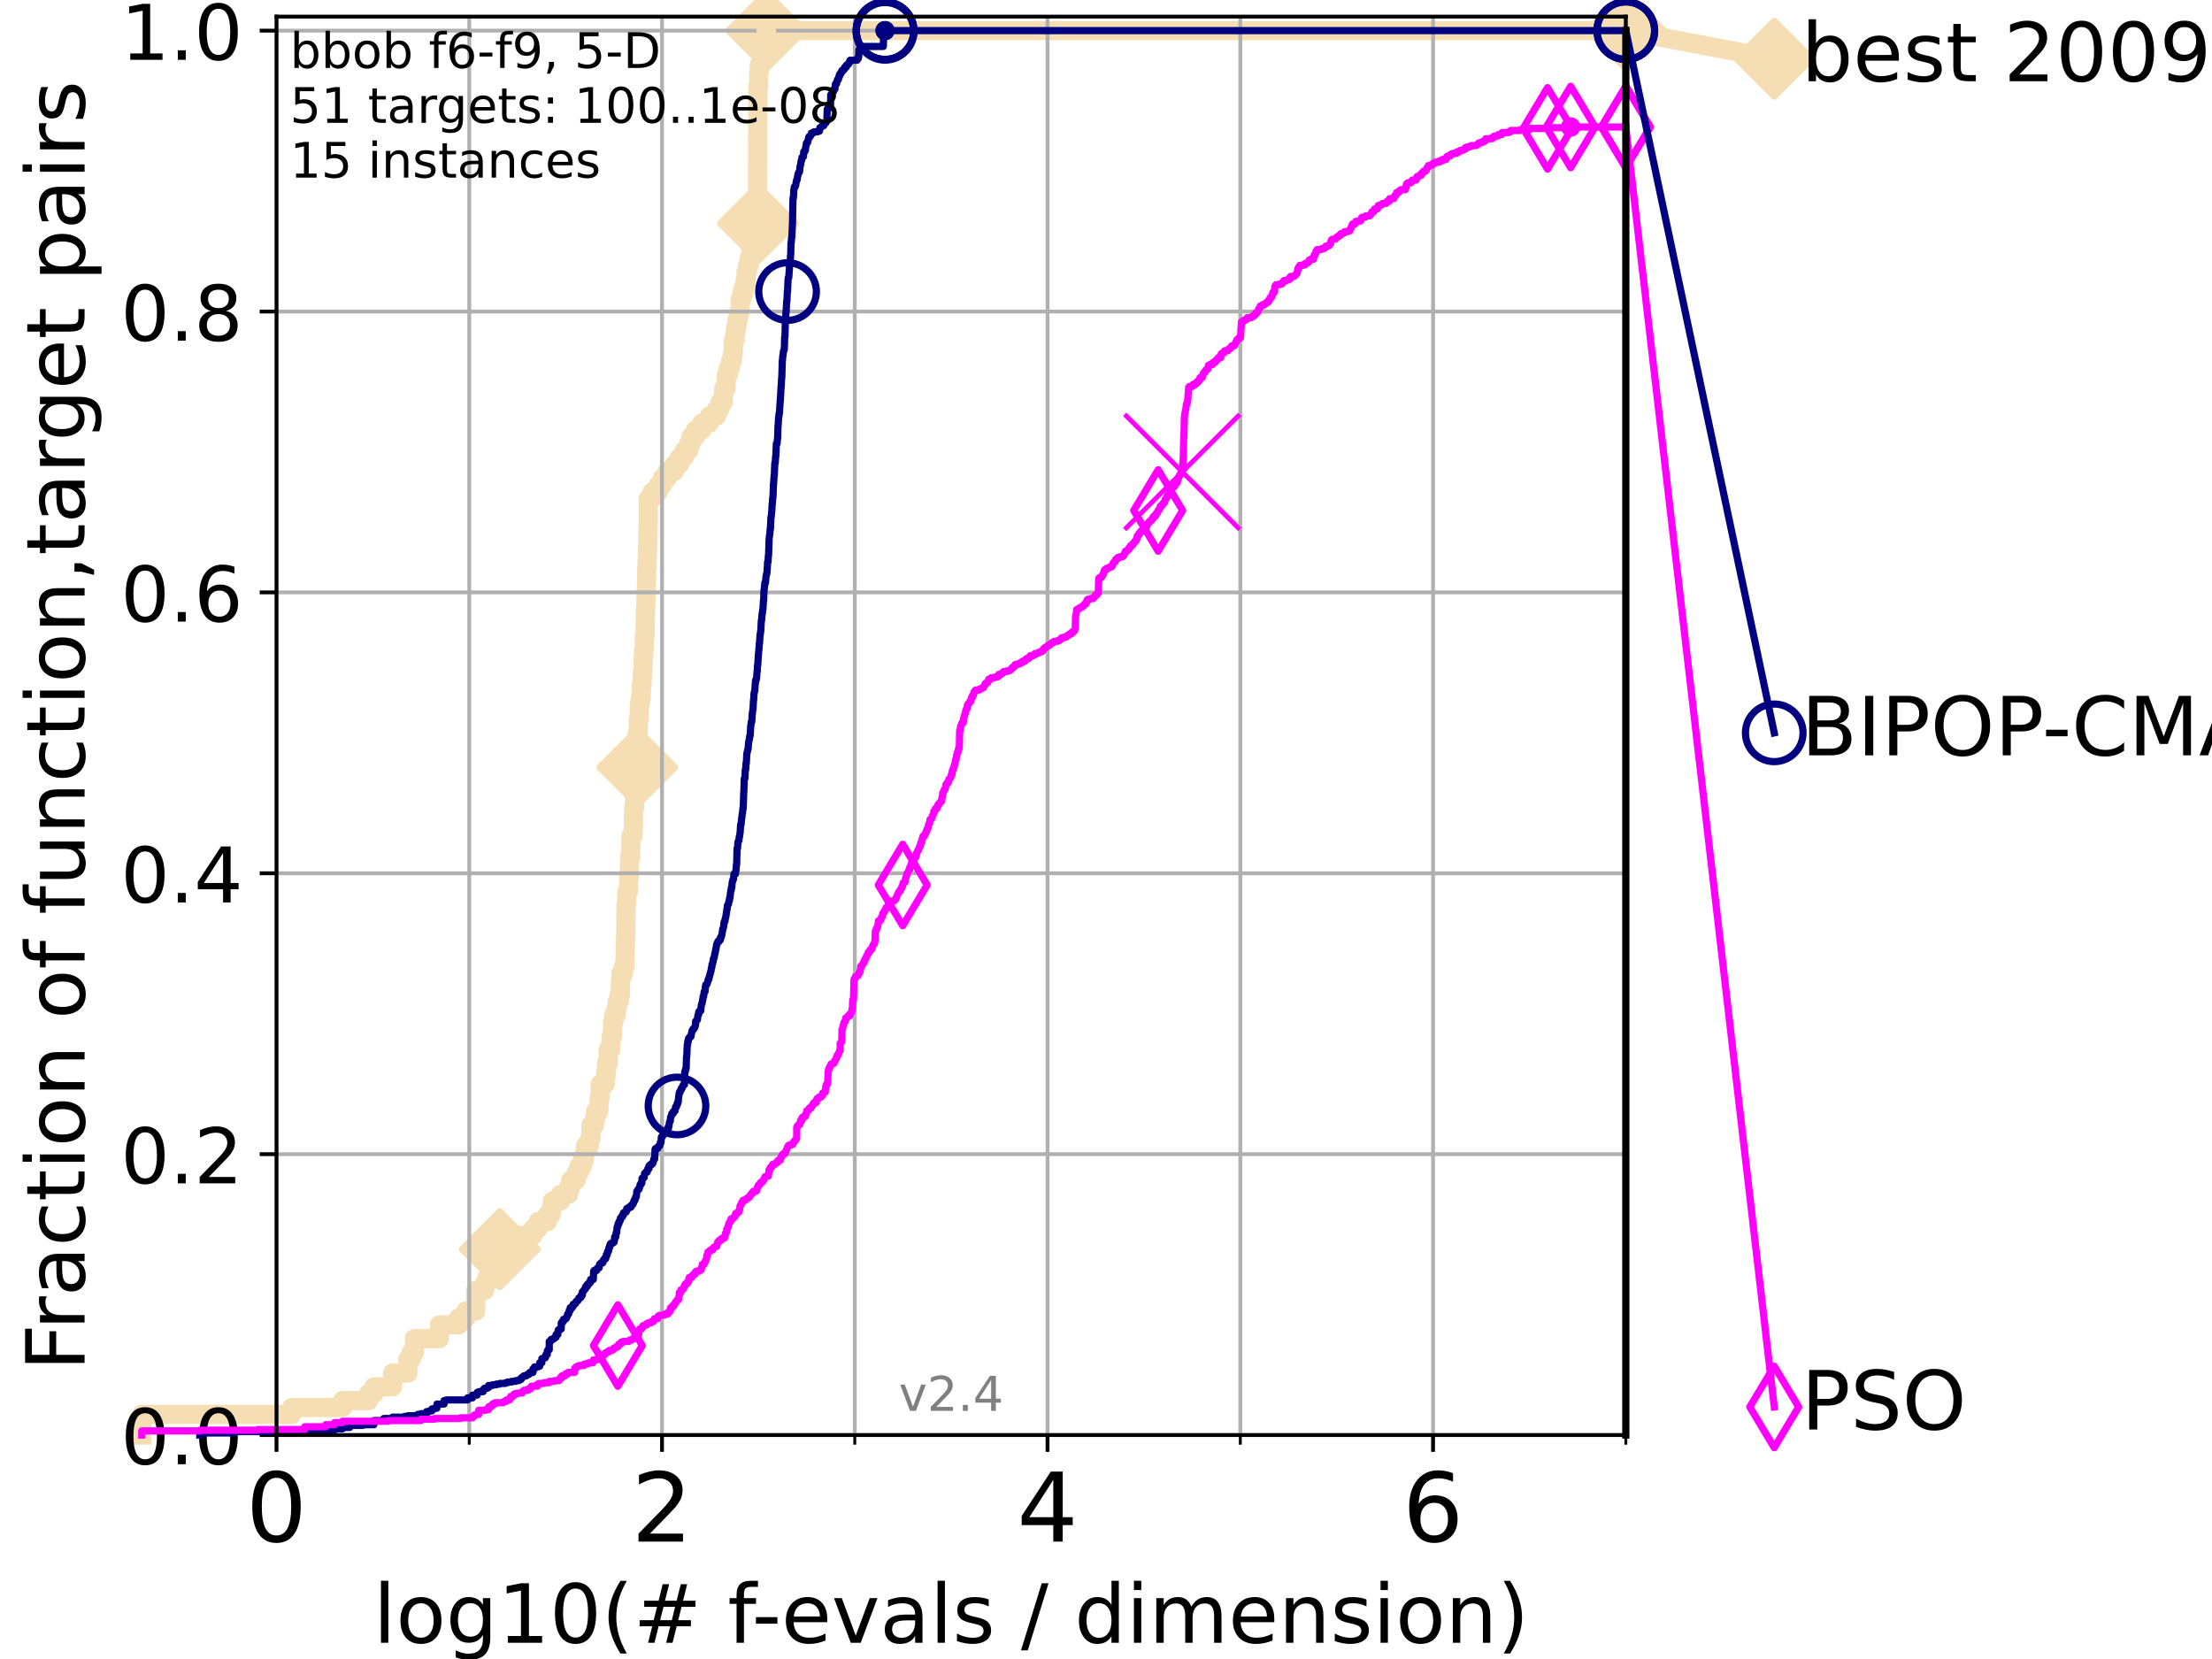 <?xml version="1.0" encoding="utf-8" standalone="no"?>
<!DOCTYPE svg PUBLIC "-//W3C//DTD SVG 1.1//EN"
  "http://www.w3.org/Graphics/SVG/1.1/DTD/svg11.dtd">
<!-- Created with matplotlib (https://matplotlib.org/) -->
<svg height="345.6pt" version="1.1" viewBox="0 0 460.8 345.6" width="460.8pt" xmlns="http://www.w3.org/2000/svg" xmlns:xlink="http://www.w3.org/1999/xlink">
 <defs>
  <style type="text/css">*{stroke-linecap:butt;stroke-linejoin:round;}</style>
 </defs>
 <g id="figure_1">
  <g id="patch_1">
   <path d="M 0 345.6 
L 460.8 345.6 
L 460.8 0 
L 0 0 
z
" style="fill:#ffffff;"/>
  </g>
  <g id="axes_1">
   <g id="patch_2">
    <path d="M 57.6 298.944 
L 338.688 298.944 
L 338.688 3.456 
L 57.6 3.456 
z
" style="fill:#ffffff;"/>
   </g>
   <g id="line2d_1">
    <path d="M 29.533 298.944 
L 29.533 294.642 
L 60.78 294.642 
L 60.78 293.207 
L 71.35 293.207 
L 71.35 291.773 
L 76.759 291.773 
L 76.759 290.339 
L 77.885 290.339 
L 77.885 288.905 
L 81.776 288.905 
L 81.776 286.037 
L 84.956 286.037 
L 84.956 283.169 
L 85.667 283.169 
L 85.667 281.734 
L 86.351 281.734 
L 86.351 278.866 
L 91.535 278.866 
L 91.535 275.998 
L 95.526 275.998 
L 95.526 274.564 
L 97.044 274.564 
L 97.044 273.13 
L 99.098 273.13 
L 99.098 268.827 
L 100.935 268.827 
L 100.935 267.393 
L 101.507 267.393 
L 101.507 265.959 
L 102.06 265.959 
L 102.06 264.525 
L 103.372 264.525 
L 103.372 263.091 
L 103.871 263.091 
L 103.871 261.657 
L 104.115 261.657 
L 104.115 260.223 
L 104.355 260.223 
L 104.355 258.788 
L 106.169 258.788 
L 106.169 257.354 
L 111.023 257.354 
L 111.023 255.92 
L 112.128 255.92 
L 112.128 254.486 
L 114.012 254.486 
L 114.012 253.052 
L 114.817 253.052 
L 114.817 251.618 
L 115.077 251.618 
L 115.077 250.184 
L 116.798 250.184 
L 116.798 248.749 
L 118.471 248.749 
L 118.471 247.315 
L 118.891 247.315 
L 118.891 245.881 
L 119.997 245.881 
L 119.997 244.447 
L 120.572 244.447 
L 120.572 243.013 
L 121.31 243.013 
L 121.31 241.579 
L 121.756 241.579 
L 121.756 240.145 
L 121.931 240.145 
L 121.931 238.711 
L 122.782 238.711 
L 122.782 237.276 
L 123.111 237.276 
L 123.111 234.408 
L 123.83 234.408 
L 123.83 232.974 
L 124.063 232.974 
L 124.063 231.54 
L 124.744 231.54 
L 124.818 228.672 
L 125.038 228.672 
L 125.038 225.803 
L 126.1 225.803 
L 126.1 224.369 
L 126.236 224.369 
L 126.236 222.935 
L 126.372 222.935 
L 126.372 221.501 
L 126.707 221.501 
L 126.707 218.633 
L 127.229 218.633 
L 127.229 217.199 
L 127.358 217.199 
L 127.358 215.765 
L 127.611 215.765 
L 127.611 212.896 
L 127.861 212.896 
L 127.861 211.462 
L 128.351 211.462 
L 128.351 210.028 
L 128.591 210.028 
L 128.591 208.594 
L 129.002 208.594 
L 129.002 207.16 
L 129.233 207.16 
L 129.233 204.291 
L 129.348 204.291 
L 129.348 202.857 
L 129.853 202.857 
L 129.853 201.423 
L 130.182 201.423 
L 130.291 195.687 
L 130.345 195.687 
L 130.398 188.516 
L 130.505 188.516 
L 130.612 185.648 
L 130.927 185.648 
L 130.979 182.78 
L 131.082 182.78 
L 131.185 178.477 
L 131.389 178.477 
L 131.44 174.175 
L 131.889 174.175 
L 131.987 168.438 
L 132.182 168.438 
L 132.23 165.57 
L 132.423 165.57 
L 132.47 162.702 
L 132.613 162.702 
L 132.613 161.268 
L 132.754 161.268 
L 132.801 152.663 
L 132.94 152.663 
L 132.987 149.795 
L 133.171 149.795 
L 133.171 146.926 
L 133.353 146.926 
L 133.353 145.492 
L 133.578 145.492 
L 133.623 142.624 
L 133.756 142.624 
L 133.844 139.756 
L 133.932 139.756 
L 133.976 136.887 
L 134.063 136.887 
L 134.063 135.453 
L 134.193 135.453 
L 134.236 132.585 
L 134.365 132.585 
L 134.45 126.848 
L 134.535 126.848 
L 134.619 122.546 
L 134.661 122.546 
L 134.745 118.244 
L 134.787 118.244 
L 134.87 113.941 
L 134.912 113.941 
L 134.994 109.639 
L 135.036 109.639 
L 135.036 103.902 
L 135.839 103.902 
L 135.839 102.468 
L 137.126 102.468 
L 137.126 101.034 
L 138.015 101.034 
L 138.015 99.6 
L 138.993 99.6 
L 138.993 98.166 
L 140.499 98.166 
L 140.499 96.732 
L 141.549 96.732 
L 141.549 95.298 
L 142.54 95.298 
L 142.54 93.864 
L 143.477 93.864 
L 143.477 92.429 
L 143.928 92.429 
L 143.928 90.995 
L 144.889 90.995 
L 144.889 89.561 
L 146.216 89.561 
L 146.216 88.127 
L 147.789 88.127 
L 147.789 86.693 
L 149.269 86.693 
L 149.269 85.259 
L 149.964 85.259 
L 149.964 83.825 
L 150.649 83.825 
L 150.649 82.39 
L 150.766 82.39 
L 150.766 80.956 
L 151.228 80.956 
L 151.325 78.088 
L 151.708 78.088 
L 151.708 76.654 
L 152.161 76.654 
L 152.161 75.22 
L 152.587 75.22 
L 152.587 73.786 
L 152.752 73.786 
L 152.767 70.917 
L 153.12 70.917 
L 153.12 69.483 
L 153.28 69.483 
L 153.28 68.049 
L 153.524 68.049 
L 153.524 66.615 
L 153.82 66.615 
L 153.82 65.181 
L 154.126 65.181 
L 154.195 62.313 
L 154.547 62.313 
L 154.547 60.879 
L 154.998 60.879 
L 154.998 59.444 
L 155.284 59.444 
L 155.284 58.01 
L 155.451 58.01 
L 155.451 56.576 
L 155.742 56.576 
L 155.742 55.142 
L 156.102 55.142 
L 156.102 53.708 
L 156.455 53.708 
L 156.491 50.84 
L 156.777 50.84 
L 156.777 49.406 
L 157.495 49.406 
L 157.495 47.971 
L 157.787 47.971 
L 157.887 19.289 
L 157.91 19.289 
L 157.91 17.855 
L 158.031 17.855 
L 158.075 14.986 
L 158.163 14.986 
L 158.163 13.552 
L 158.53 13.552 
L 158.53 12.118 
L 159.077 12.118 
L 159.077 10.684 
L 159.253 10.684 
L 159.253 9.25 
L 159.375 9.25 
L 159.375 7.816 
L 159.638 7.816 
L 159.638 6.382 
L 338.688 6.382 
L 338.688 6.382 
" style="fill:none;stroke:#f5deb3;stroke-linecap:square;stroke-width:4;"/>
   </g>
   <g id="line2d_2">
    <defs>
     <path d="M -0 7.778 
L 7.778 0 
L 0 -7.778 
L -7.778 -0 
z
" id="m964166a5fb" style="stroke:#f5deb3;stroke-linejoin:miter;stroke-width:1.5;"/>
    </defs>
    <g>
     <use style="fill:#f5deb3;stroke:#f5deb3;stroke-linejoin:miter;stroke-width:1.5;" x="104.115" xlink:href="#m964166a5fb" y="260.223"/>
     <use style="fill:#f5deb3;stroke:#f5deb3;stroke-linejoin:miter;stroke-width:1.5;" x="132.754" xlink:href="#m964166a5fb" y="159.833"/>
     <use style="fill:#f5deb3;stroke:#f5deb3;stroke-linejoin:miter;stroke-width:1.5;" x="157.887" xlink:href="#m964166a5fb" y="46.537"/>
     <use style="fill:#f5deb3;stroke:#f5deb3;stroke-linejoin:miter;stroke-width:1.5;" x="159.638" xlink:href="#m964166a5fb" y="6.382"/>
     <use style="fill:#f5deb3;stroke:#f5deb3;stroke-linejoin:miter;stroke-width:1.5;" x="159.638" xlink:href="#m964166a5fb" y="6.382"/>
     <use style="fill:#f5deb3;stroke:#f5deb3;stroke-linejoin:miter;stroke-width:1.5;" x="338.688" xlink:href="#m964166a5fb" y="6.382"/>
    </g>
   </g>
   <g id="line2d_3">
    <path style="fill:none;stroke:#f5deb3;stroke-linecap:square;stroke-width:4;"/>
    <g/>
   </g>
   <g id="line2d_4">
    <path d="M 338.688 6.382 
L 369.608 12.233 
" style="fill:none;stroke:#f5deb3;stroke-linecap:square;stroke-width:4;"/>
    <g>
     <use style="fill:#f5deb3;stroke:#f5deb3;stroke-linejoin:miter;stroke-width:1.5;" x="338.688" xlink:href="#m964166a5fb" y="6.382"/>
     <use style="fill:#f5deb3;stroke:#f5deb3;stroke-linejoin:miter;stroke-width:1.5;" x="369.608" xlink:href="#m964166a5fb" y="12.233"/>
    </g>
   </g>
   <g id="matplotlib.axis_1">
    <g id="xtick_1">
     <g id="line2d_5">
      <path clip-path="url(#p3b0e03cb69)" d="M 57.6 298.944 
L 57.6 3.456 
" style="fill:none;stroke:#b0b0b0;stroke-linecap:square;stroke-width:0.8;"/>
     </g>
     <g id="line2d_6">
      <defs>
       <path d="M 0 0 
L 0 3.5 
" id="m2c05403b37" style="stroke:#000000;stroke-width:0.8;"/>
      </defs>
      <g>
       <use style="stroke:#000000;stroke-width:0.8;" x="57.6" xlink:href="#m2c05403b37" y="298.944"/>
      </g>
     </g>
     <g id="text_1">
      <!-- 0 -->
      <g transform="translate(51.237 321.141)scale(0.2 -0.2)">
       <defs>
        <path d="M 31.781 66.406 
Q 24.172 66.406 20.328 58.906 
Q 16.5 51.422 16.5 36.375 
Q 16.5 21.391 20.328 13.891 
Q 24.172 6.391 31.781 6.391 
Q 39.453 6.391 43.281 13.891 
Q 47.125 21.391 47.125 36.375 
Q 47.125 51.422 43.281 58.906 
Q 39.453 66.406 31.781 66.406 
z
M 31.781 74.219 
Q 44.047 74.219 50.516 64.516 
Q 56.984 54.828 56.984 36.375 
Q 56.984 17.969 50.516 8.266 
Q 44.047 -1.422 31.781 -1.422 
Q 19.531 -1.422 13.062 8.266 
Q 6.594 17.969 6.594 36.375 
Q 6.594 54.828 13.062 64.516 
Q 19.531 74.219 31.781 74.219 
z
" id="DejaVuSans-48"/>
       </defs>
       <use xlink:href="#DejaVuSans-48"/>
      </g>
     </g>
    </g>
    <g id="xtick_2">
     <g id="line2d_7">
      <path clip-path="url(#p3b0e03cb69)" d="M 137.911 298.944 
L 137.911 3.456 
" style="fill:none;stroke:#b0b0b0;stroke-linecap:square;stroke-width:0.8;"/>
     </g>
     <g id="line2d_8">
      <g>
       <use style="stroke:#000000;stroke-width:0.8;" x="137.911" xlink:href="#m2c05403b37" y="298.944"/>
      </g>
     </g>
     <g id="text_2">
      <!-- 2 -->
      <g transform="translate(131.548 321.141)scale(0.2 -0.2)">
       <defs>
        <path d="M 19.188 8.297 
L 53.609 8.297 
L 53.609 0 
L 7.328 0 
L 7.328 8.297 
Q 12.938 14.109 22.625 23.891 
Q 32.328 33.688 34.812 36.531 
Q 39.547 41.844 41.422 45.531 
Q 43.312 49.219 43.312 52.781 
Q 43.312 58.594 39.234 62.25 
Q 35.156 65.922 28.609 65.922 
Q 23.969 65.922 18.812 64.312 
Q 13.672 62.703 7.812 59.422 
L 7.812 69.391 
Q 13.766 71.781 18.938 73 
Q 24.125 74.219 28.422 74.219 
Q 39.75 74.219 46.484 68.547 
Q 53.219 62.891 53.219 53.422 
Q 53.219 48.922 51.531 44.891 
Q 49.859 40.875 45.406 35.406 
Q 44.188 33.984 37.641 27.219 
Q 31.109 20.453 19.188 8.297 
z
" id="DejaVuSans-50"/>
       </defs>
       <use xlink:href="#DejaVuSans-50"/>
      </g>
     </g>
    </g>
    <g id="xtick_3">
     <g id="line2d_9">
      <path clip-path="url(#p3b0e03cb69)" d="M 218.222 298.944 
L 218.222 3.456 
" style="fill:none;stroke:#b0b0b0;stroke-linecap:square;stroke-width:0.8;"/>
     </g>
     <g id="line2d_10">
      <g>
       <use style="stroke:#000000;stroke-width:0.8;" x="218.222" xlink:href="#m2c05403b37" y="298.944"/>
      </g>
     </g>
     <g id="text_3">
      <!-- 4 -->
      <g transform="translate(211.859 321.141)scale(0.2 -0.2)">
       <defs>
        <path d="M 37.797 64.312 
L 12.891 25.391 
L 37.797 25.391 
z
M 35.203 72.906 
L 47.609 72.906 
L 47.609 25.391 
L 58.016 25.391 
L 58.016 17.188 
L 47.609 17.188 
L 47.609 0 
L 37.797 0 
L 37.797 17.188 
L 4.891 17.188 
L 4.891 26.703 
z
" id="DejaVuSans-52"/>
       </defs>
       <use xlink:href="#DejaVuSans-52"/>
      </g>
     </g>
    </g>
    <g id="xtick_4">
     <g id="line2d_11">
      <path clip-path="url(#p3b0e03cb69)" d="M 298.533 298.944 
L 298.533 3.456 
" style="fill:none;stroke:#b0b0b0;stroke-linecap:square;stroke-width:0.8;"/>
     </g>
     <g id="line2d_12">
      <g>
       <use style="stroke:#000000;stroke-width:0.8;" x="298.533" xlink:href="#m2c05403b37" y="298.944"/>
      </g>
     </g>
     <g id="text_4">
      <!-- 6 -->
      <g transform="translate(292.17 321.141)scale(0.2 -0.2)">
       <defs>
        <path d="M 33.016 40.375 
Q 26.375 40.375 22.484 35.828 
Q 18.609 31.297 18.609 23.391 
Q 18.609 15.531 22.484 10.953 
Q 26.375 6.391 33.016 6.391 
Q 39.656 6.391 43.531 10.953 
Q 47.406 15.531 47.406 23.391 
Q 47.406 31.297 43.531 35.828 
Q 39.656 40.375 33.016 40.375 
z
M 52.594 71.297 
L 52.594 62.312 
Q 48.875 64.062 45.094 64.984 
Q 41.312 65.922 37.594 65.922 
Q 27.828 65.922 22.672 59.328 
Q 17.531 52.734 16.797 39.406 
Q 19.672 43.656 24.016 45.922 
Q 28.375 48.188 33.594 48.188 
Q 44.578 48.188 50.953 41.516 
Q 57.328 34.859 57.328 23.391 
Q 57.328 12.156 50.688 5.359 
Q 44.047 -1.422 33.016 -1.422 
Q 20.359 -1.422 13.672 8.266 
Q 6.984 17.969 6.984 36.375 
Q 6.984 53.656 15.188 63.938 
Q 23.391 74.219 37.203 74.219 
Q 40.922 74.219 44.703 73.484 
Q 48.484 72.75 52.594 71.297 
z
" id="DejaVuSans-54"/>
       </defs>
       <use xlink:href="#DejaVuSans-54"/>
      </g>
     </g>
    </g>
    <g id="xtick_5">
     <g id="line2d_13">
      <path clip-path="url(#p3b0e03cb69)" d="M 97.755 298.944 
L 97.755 3.456 
" style="fill:none;stroke:#b0b0b0;stroke-linecap:square;stroke-width:0.8;"/>
     </g>
     <g id="line2d_14">
      <defs>
       <path d="M 0 0 
L 0 2 
" id="maed53fe8e0" style="stroke:#000000;stroke-width:0.6;"/>
      </defs>
      <g>
       <use style="stroke:#000000;stroke-width:0.6;" x="97.755" xlink:href="#maed53fe8e0" y="298.944"/>
      </g>
     </g>
    </g>
    <g id="xtick_6">
     <g id="line2d_15">
      <path clip-path="url(#p3b0e03cb69)" d="M 178.066 298.944 
L 178.066 3.456 
" style="fill:none;stroke:#b0b0b0;stroke-linecap:square;stroke-width:0.8;"/>
     </g>
     <g id="line2d_16">
      <g>
       <use style="stroke:#000000;stroke-width:0.6;" x="178.066" xlink:href="#maed53fe8e0" y="298.944"/>
      </g>
     </g>
    </g>
    <g id="xtick_7">
     <g id="line2d_17">
      <path clip-path="url(#p3b0e03cb69)" d="M 258.377 298.944 
L 258.377 3.456 
" style="fill:none;stroke:#b0b0b0;stroke-linecap:square;stroke-width:0.8;"/>
     </g>
     <g id="line2d_18">
      <g>
       <use style="stroke:#000000;stroke-width:0.6;" x="258.377" xlink:href="#maed53fe8e0" y="298.944"/>
      </g>
     </g>
    </g>
    <g id="xtick_8">
     <g id="line2d_19">
      <path clip-path="url(#p3b0e03cb69)" d="M 338.688 298.944 
L 338.688 3.456 
" style="fill:none;stroke:#b0b0b0;stroke-linecap:square;stroke-width:0.8;"/>
     </g>
     <g id="line2d_20">
      <g>
       <use style="stroke:#000000;stroke-width:0.6;" x="338.688" xlink:href="#maed53fe8e0" y="298.944"/>
      </g>
     </g>
    </g>
    <g id="text_5">
     <!-- log10(# f-evals / dimension) -->
     <g transform="translate(77.764 342.218)scale(0.17 -0.17)">
      <defs>
       <path d="M 9.422 75.984 
L 18.406 75.984 
L 18.406 0 
L 9.422 0 
z
" id="DejaVuSans-108"/>
       <path d="M 30.609 48.391 
Q 23.391 48.391 19.188 42.75 
Q 14.984 37.109 14.984 27.297 
Q 14.984 17.484 19.156 11.844 
Q 23.344 6.203 30.609 6.203 
Q 37.797 6.203 41.984 11.859 
Q 46.188 17.531 46.188 27.297 
Q 46.188 37.016 41.984 42.703 
Q 37.797 48.391 30.609 48.391 
z
M 30.609 56 
Q 42.328 56 49.016 48.375 
Q 55.719 40.766 55.719 27.297 
Q 55.719 13.875 49.016 6.219 
Q 42.328 -1.422 30.609 -1.422 
Q 18.844 -1.422 12.172 6.219 
Q 5.516 13.875 5.516 27.297 
Q 5.516 40.766 12.172 48.375 
Q 18.844 56 30.609 56 
z
" id="DejaVuSans-111"/>
       <path d="M 45.406 27.984 
Q 45.406 37.75 41.375 43.109 
Q 37.359 48.484 30.078 48.484 
Q 22.859 48.484 18.828 43.109 
Q 14.797 37.75 14.797 27.984 
Q 14.797 18.266 18.828 12.891 
Q 22.859 7.516 30.078 7.516 
Q 37.359 7.516 41.375 12.891 
Q 45.406 18.266 45.406 27.984 
z
M 54.391 6.781 
Q 54.391 -7.172 48.188 -13.984 
Q 42 -20.797 29.203 -20.797 
Q 24.469 -20.797 20.266 -20.094 
Q 16.062 -19.391 12.109 -17.922 
L 12.109 -9.188 
Q 16.062 -11.328 19.922 -12.344 
Q 23.781 -13.375 27.781 -13.375 
Q 36.625 -13.375 41.016 -8.766 
Q 45.406 -4.156 45.406 5.172 
L 45.406 9.625 
Q 42.625 4.781 38.281 2.391 
Q 33.938 0 27.875 0 
Q 17.828 0 11.672 7.656 
Q 5.516 15.328 5.516 27.984 
Q 5.516 40.672 11.672 48.328 
Q 17.828 56 27.875 56 
Q 33.938 56 38.281 53.609 
Q 42.625 51.219 45.406 46.391 
L 45.406 54.688 
L 54.391 54.688 
z
" id="DejaVuSans-103"/>
       <path d="M 12.406 8.297 
L 28.516 8.297 
L 28.516 63.922 
L 10.984 60.406 
L 10.984 69.391 
L 28.422 72.906 
L 38.281 72.906 
L 38.281 8.297 
L 54.391 8.297 
L 54.391 0 
L 12.406 0 
z
" id="DejaVuSans-49"/>
       <path d="M 31 75.875 
Q 24.469 64.656 21.281 53.656 
Q 18.109 42.672 18.109 31.391 
Q 18.109 20.125 21.312 9.062 
Q 24.516 -2 31 -13.188 
L 23.188 -13.188 
Q 15.875 -1.703 12.234 9.375 
Q 8.594 20.453 8.594 31.391 
Q 8.594 42.281 12.203 53.312 
Q 15.828 64.359 23.188 75.875 
z
" id="DejaVuSans-40"/>
       <path d="M 51.125 44 
L 36.922 44 
L 32.812 27.688 
L 47.125 27.688 
z
M 43.797 71.781 
L 38.719 51.516 
L 52.984 51.516 
L 58.109 71.781 
L 65.922 71.781 
L 60.891 51.516 
L 76.125 51.516 
L 76.125 44 
L 58.984 44 
L 54.984 27.688 
L 70.516 27.688 
L 70.516 20.219 
L 53.078 20.219 
L 48 0 
L 40.188 0 
L 45.219 20.219 
L 30.906 20.219 
L 25.875 0 
L 18.016 0 
L 23.094 20.219 
L 7.719 20.219 
L 7.719 27.688 
L 24.906 27.688 
L 29 44 
L 13.281 44 
L 13.281 51.516 
L 30.906 51.516 
L 35.891 71.781 
z
" id="DejaVuSans-35"/>
       <path id="DejaVuSans-32"/>
       <path d="M 37.109 75.984 
L 37.109 68.5 
L 28.516 68.5 
Q 23.688 68.5 21.797 66.547 
Q 19.922 64.594 19.922 59.516 
L 19.922 54.688 
L 34.719 54.688 
L 34.719 47.703 
L 19.922 47.703 
L 19.922 0 
L 10.891 0 
L 10.891 47.703 
L 2.297 47.703 
L 2.297 54.688 
L 10.891 54.688 
L 10.891 58.5 
Q 10.891 67.625 15.141 71.797 
Q 19.391 75.984 28.609 75.984 
z
" id="DejaVuSans-102"/>
       <path d="M 4.891 31.391 
L 31.203 31.391 
L 31.203 23.391 
L 4.891 23.391 
z
" id="DejaVuSans-45"/>
       <path d="M 56.203 29.594 
L 56.203 25.203 
L 14.891 25.203 
Q 15.484 15.922 20.484 11.062 
Q 25.484 6.203 34.422 6.203 
Q 39.594 6.203 44.453 7.469 
Q 49.312 8.734 54.109 11.281 
L 54.109 2.781 
Q 49.266 0.734 44.188 -0.344 
Q 39.109 -1.422 33.891 -1.422 
Q 20.797 -1.422 13.156 6.188 
Q 5.516 13.812 5.516 26.812 
Q 5.516 40.234 12.766 48.109 
Q 20.016 56 32.328 56 
Q 43.359 56 49.781 48.891 
Q 56.203 41.797 56.203 29.594 
z
M 47.219 32.234 
Q 47.125 39.594 43.094 43.984 
Q 39.062 48.391 32.422 48.391 
Q 24.906 48.391 20.391 44.141 
Q 15.875 39.891 15.188 32.172 
z
" id="DejaVuSans-101"/>
       <path d="M 2.984 54.688 
L 12.5 54.688 
L 29.594 8.797 
L 46.688 54.688 
L 56.203 54.688 
L 35.688 0 
L 23.484 0 
z
" id="DejaVuSans-118"/>
       <path d="M 34.281 27.484 
Q 23.391 27.484 19.188 25 
Q 14.984 22.516 14.984 16.5 
Q 14.984 11.719 18.141 8.906 
Q 21.297 6.109 26.703 6.109 
Q 34.188 6.109 38.703 11.406 
Q 43.219 16.703 43.219 25.484 
L 43.219 27.484 
z
M 52.203 31.203 
L 52.203 0 
L 43.219 0 
L 43.219 8.297 
Q 40.141 3.328 35.547 0.953 
Q 30.953 -1.422 24.312 -1.422 
Q 15.922 -1.422 10.953 3.297 
Q 6 8.016 6 15.922 
Q 6 25.141 12.172 29.828 
Q 18.359 34.516 30.609 34.516 
L 43.219 34.516 
L 43.219 35.406 
Q 43.219 41.609 39.141 45 
Q 35.062 48.391 27.688 48.391 
Q 23 48.391 18.547 47.266 
Q 14.109 46.141 10.016 43.891 
L 10.016 52.203 
Q 14.938 54.109 19.578 55.047 
Q 24.219 56 28.609 56 
Q 40.484 56 46.344 49.844 
Q 52.203 43.703 52.203 31.203 
z
" id="DejaVuSans-97"/>
       <path d="M 44.281 53.078 
L 44.281 44.578 
Q 40.484 46.531 36.375 47.5 
Q 32.281 48.484 27.875 48.484 
Q 21.188 48.484 17.844 46.438 
Q 14.5 44.391 14.5 40.281 
Q 14.5 37.156 16.891 35.375 
Q 19.281 33.594 26.516 31.984 
L 29.594 31.297 
Q 39.156 29.25 43.188 25.516 
Q 47.219 21.781 47.219 15.094 
Q 47.219 7.469 41.188 3.016 
Q 35.156 -1.422 24.609 -1.422 
Q 20.219 -1.422 15.453 -0.562 
Q 10.688 0.297 5.422 2 
L 5.422 11.281 
Q 10.406 8.688 15.234 7.391 
Q 20.062 6.109 24.812 6.109 
Q 31.156 6.109 34.562 8.281 
Q 37.984 10.453 37.984 14.406 
Q 37.984 18.062 35.516 20.016 
Q 33.062 21.969 24.703 23.781 
L 21.578 24.516 
Q 13.234 26.266 9.516 29.906 
Q 5.812 33.547 5.812 39.891 
Q 5.812 47.609 11.281 51.797 
Q 16.75 56 26.812 56 
Q 31.781 56 36.172 55.266 
Q 40.578 54.547 44.281 53.078 
z
" id="DejaVuSans-115"/>
       <path d="M 25.391 72.906 
L 33.688 72.906 
L 8.297 -9.281 
L 0 -9.281 
z
" id="DejaVuSans-47"/>
       <path d="M 45.406 46.391 
L 45.406 75.984 
L 54.391 75.984 
L 54.391 0 
L 45.406 0 
L 45.406 8.203 
Q 42.578 3.328 38.25 0.953 
Q 33.938 -1.422 27.875 -1.422 
Q 17.969 -1.422 11.734 6.484 
Q 5.516 14.406 5.516 27.297 
Q 5.516 40.188 11.734 48.094 
Q 17.969 56 27.875 56 
Q 33.938 56 38.25 53.625 
Q 42.578 51.266 45.406 46.391 
z
M 14.797 27.297 
Q 14.797 17.391 18.875 11.75 
Q 22.953 6.109 30.078 6.109 
Q 37.203 6.109 41.297 11.75 
Q 45.406 17.391 45.406 27.297 
Q 45.406 37.203 41.297 42.844 
Q 37.203 48.484 30.078 48.484 
Q 22.953 48.484 18.875 42.844 
Q 14.797 37.203 14.797 27.297 
z
" id="DejaVuSans-100"/>
       <path d="M 9.422 54.688 
L 18.406 54.688 
L 18.406 0 
L 9.422 0 
z
M 9.422 75.984 
L 18.406 75.984 
L 18.406 64.594 
L 9.422 64.594 
z
" id="DejaVuSans-105"/>
       <path d="M 52 44.188 
Q 55.375 50.25 60.062 53.125 
Q 64.75 56 71.094 56 
Q 79.641 56 84.281 50.016 
Q 88.922 44.047 88.922 33.016 
L 88.922 0 
L 79.891 0 
L 79.891 32.719 
Q 79.891 40.578 77.094 44.375 
Q 74.312 48.188 68.609 48.188 
Q 61.625 48.188 57.562 43.547 
Q 53.516 38.922 53.516 30.906 
L 53.516 0 
L 44.484 0 
L 44.484 32.719 
Q 44.484 40.625 41.703 44.406 
Q 38.922 48.188 33.109 48.188 
Q 26.219 48.188 22.156 43.531 
Q 18.109 38.875 18.109 30.906 
L 18.109 0 
L 9.078 0 
L 9.078 54.688 
L 18.109 54.688 
L 18.109 46.188 
Q 21.188 51.219 25.484 53.609 
Q 29.781 56 35.688 56 
Q 41.656 56 45.828 52.969 
Q 50 49.953 52 44.188 
z
" id="DejaVuSans-109"/>
       <path d="M 54.891 33.016 
L 54.891 0 
L 45.906 0 
L 45.906 32.719 
Q 45.906 40.484 42.875 44.328 
Q 39.844 48.188 33.797 48.188 
Q 26.516 48.188 22.312 43.547 
Q 18.109 38.922 18.109 30.906 
L 18.109 0 
L 9.078 0 
L 9.078 54.688 
L 18.109 54.688 
L 18.109 46.188 
Q 21.344 51.125 25.703 53.562 
Q 30.078 56 35.797 56 
Q 45.219 56 50.047 50.172 
Q 54.891 44.344 54.891 33.016 
z
" id="DejaVuSans-110"/>
       <path d="M 8.016 75.875 
L 15.828 75.875 
Q 23.141 64.359 26.781 53.312 
Q 30.422 42.281 30.422 31.391 
Q 30.422 20.453 26.781 9.375 
Q 23.141 -1.703 15.828 -13.188 
L 8.016 -13.188 
Q 14.5 -2 17.703 9.062 
Q 20.906 20.125 20.906 31.391 
Q 20.906 42.672 17.703 53.656 
Q 14.5 64.656 8.016 75.875 
z
" id="DejaVuSans-41"/>
      </defs>
      <use xlink:href="#DejaVuSans-108"/>
      <use x="27.783" xlink:href="#DejaVuSans-111"/>
      <use x="88.965" xlink:href="#DejaVuSans-103"/>
      <use x="152.441" xlink:href="#DejaVuSans-49"/>
      <use x="216.064" xlink:href="#DejaVuSans-48"/>
      <use x="279.688" xlink:href="#DejaVuSans-40"/>
      <use x="318.701" xlink:href="#DejaVuSans-35"/>
      <use x="402.49" xlink:href="#DejaVuSans-32"/>
      <use x="434.277" xlink:href="#DejaVuSans-102"/>
      <use x="463.982" xlink:href="#DejaVuSans-45"/>
      <use x="500.066" xlink:href="#DejaVuSans-101"/>
      <use x="561.59" xlink:href="#DejaVuSans-118"/>
      <use x="620.77" xlink:href="#DejaVuSans-97"/>
      <use x="682.049" xlink:href="#DejaVuSans-108"/>
      <use x="709.832" xlink:href="#DejaVuSans-115"/>
      <use x="761.932" xlink:href="#DejaVuSans-32"/>
      <use x="793.719" xlink:href="#DejaVuSans-47"/>
      <use x="827.41" xlink:href="#DejaVuSans-32"/>
      <use x="859.197" xlink:href="#DejaVuSans-100"/>
      <use x="922.674" xlink:href="#DejaVuSans-105"/>
      <use x="950.457" xlink:href="#DejaVuSans-109"/>
      <use x="1047.869" xlink:href="#DejaVuSans-101"/>
      <use x="1109.393" xlink:href="#DejaVuSans-110"/>
      <use x="1172.771" xlink:href="#DejaVuSans-115"/>
      <use x="1224.871" xlink:href="#DejaVuSans-105"/>
      <use x="1252.654" xlink:href="#DejaVuSans-111"/>
      <use x="1313.836" xlink:href="#DejaVuSans-110"/>
      <use x="1377.215" xlink:href="#DejaVuSans-41"/>
     </g>
    </g>
   </g>
   <g id="matplotlib.axis_2">
    <g id="ytick_1">
     <g id="line2d_21">
      <path clip-path="url(#p3b0e03cb69)" d="M 57.6 298.944 
L 338.688 298.944 
" style="fill:none;stroke:#b0b0b0;stroke-linecap:square;stroke-width:0.8;"/>
     </g>
     <g id="line2d_22">
      <defs>
       <path d="M 0 0 
L -3.5 0 
" id="mf3c41b9477" style="stroke:#000000;stroke-width:0.8;"/>
      </defs>
      <g>
       <use style="stroke:#000000;stroke-width:0.8;" x="57.6" xlink:href="#mf3c41b9477" y="298.944"/>
      </g>
     </g>
     <g id="text_6">
      <!-- 0.0 -->
      <g transform="translate(25.155 305.023)scale(0.16 -0.16)">
       <defs>
        <path d="M 10.688 12.406 
L 21 12.406 
L 21 0 
L 10.688 0 
z
" id="DejaVuSans-46"/>
       </defs>
       <use xlink:href="#DejaVuSans-48"/>
       <use x="63.623" xlink:href="#DejaVuSans-46"/>
       <use x="95.41" xlink:href="#DejaVuSans-48"/>
      </g>
     </g>
    </g>
    <g id="ytick_2">
     <g id="line2d_23">
      <path clip-path="url(#p3b0e03cb69)" d="M 57.6 240.432 
L 338.688 240.432 
" style="fill:none;stroke:#b0b0b0;stroke-linecap:square;stroke-width:0.8;"/>
     </g>
     <g id="line2d_24">
      <g>
       <use style="stroke:#000000;stroke-width:0.8;" x="57.6" xlink:href="#mf3c41b9477" y="240.432"/>
      </g>
     </g>
     <g id="text_7">
      <!-- 0.2 -->
      <g transform="translate(25.155 246.51)scale(0.16 -0.16)">
       <use xlink:href="#DejaVuSans-48"/>
       <use x="63.623" xlink:href="#DejaVuSans-46"/>
       <use x="95.41" xlink:href="#DejaVuSans-50"/>
      </g>
     </g>
    </g>
    <g id="ytick_3">
     <g id="line2d_25">
      <path clip-path="url(#p3b0e03cb69)" d="M 57.6 181.919 
L 338.688 181.919 
" style="fill:none;stroke:#b0b0b0;stroke-linecap:square;stroke-width:0.8;"/>
     </g>
     <g id="line2d_26">
      <g>
       <use style="stroke:#000000;stroke-width:0.8;" x="57.6" xlink:href="#mf3c41b9477" y="181.919"/>
      </g>
     </g>
     <g id="text_8">
      <!-- 0.4 -->
      <g transform="translate(25.155 187.998)scale(0.16 -0.16)">
       <use xlink:href="#DejaVuSans-48"/>
       <use x="63.623" xlink:href="#DejaVuSans-46"/>
       <use x="95.41" xlink:href="#DejaVuSans-52"/>
      </g>
     </g>
    </g>
    <g id="ytick_4">
     <g id="line2d_27">
      <path clip-path="url(#p3b0e03cb69)" d="M 57.6 123.407 
L 338.688 123.407 
" style="fill:none;stroke:#b0b0b0;stroke-linecap:square;stroke-width:0.8;"/>
     </g>
     <g id="line2d_28">
      <g>
       <use style="stroke:#000000;stroke-width:0.8;" x="57.6" xlink:href="#mf3c41b9477" y="123.407"/>
      </g>
     </g>
     <g id="text_9">
      <!-- 0.6 -->
      <g transform="translate(25.155 129.485)scale(0.16 -0.16)">
       <use xlink:href="#DejaVuSans-48"/>
       <use x="63.623" xlink:href="#DejaVuSans-46"/>
       <use x="95.41" xlink:href="#DejaVuSans-54"/>
      </g>
     </g>
    </g>
    <g id="ytick_5">
     <g id="line2d_29">
      <path clip-path="url(#p3b0e03cb69)" d="M 57.6 64.894 
L 338.688 64.894 
" style="fill:none;stroke:#b0b0b0;stroke-linecap:square;stroke-width:0.8;"/>
     </g>
     <g id="line2d_30">
      <g>
       <use style="stroke:#000000;stroke-width:0.8;" x="57.6" xlink:href="#mf3c41b9477" y="64.894"/>
      </g>
     </g>
     <g id="text_10">
      <!-- 0.8 -->
      <g transform="translate(25.155 70.973)scale(0.16 -0.16)">
       <defs>
        <path d="M 31.781 34.625 
Q 24.75 34.625 20.719 30.859 
Q 16.703 27.094 16.703 20.516 
Q 16.703 13.922 20.719 10.156 
Q 24.75 6.391 31.781 6.391 
Q 38.812 6.391 42.859 10.172 
Q 46.922 13.969 46.922 20.516 
Q 46.922 27.094 42.891 30.859 
Q 38.875 34.625 31.781 34.625 
z
M 21.922 38.812 
Q 15.578 40.375 12.031 44.719 
Q 8.5 49.078 8.5 55.328 
Q 8.5 64.062 14.719 69.141 
Q 20.953 74.219 31.781 74.219 
Q 42.672 74.219 48.875 69.141 
Q 55.078 64.062 55.078 55.328 
Q 55.078 49.078 51.531 44.719 
Q 48 40.375 41.703 38.812 
Q 48.828 37.156 52.797 32.312 
Q 56.781 27.484 56.781 20.516 
Q 56.781 9.906 50.312 4.234 
Q 43.844 -1.422 31.781 -1.422 
Q 19.734 -1.422 13.25 4.234 
Q 6.781 9.906 6.781 20.516 
Q 6.781 27.484 10.781 32.312 
Q 14.797 37.156 21.922 38.812 
z
M 18.312 54.391 
Q 18.312 48.734 21.844 45.562 
Q 25.391 42.391 31.781 42.391 
Q 38.141 42.391 41.719 45.562 
Q 45.312 48.734 45.312 54.391 
Q 45.312 60.062 41.719 63.234 
Q 38.141 66.406 31.781 66.406 
Q 25.391 66.406 21.844 63.234 
Q 18.312 60.062 18.312 54.391 
z
" id="DejaVuSans-56"/>
       </defs>
       <use xlink:href="#DejaVuSans-48"/>
       <use x="63.623" xlink:href="#DejaVuSans-46"/>
       <use x="95.41" xlink:href="#DejaVuSans-56"/>
      </g>
     </g>
    </g>
    <g id="ytick_6">
     <g id="line2d_31">
      <path clip-path="url(#p3b0e03cb69)" d="M 57.6 6.382 
L 338.688 6.382 
" style="fill:none;stroke:#b0b0b0;stroke-linecap:square;stroke-width:0.8;"/>
     </g>
     <g id="line2d_32">
      <g>
       <use style="stroke:#000000;stroke-width:0.8;" x="57.6" xlink:href="#mf3c41b9477" y="6.382"/>
      </g>
     </g>
     <g id="text_11">
      <!-- 1.0 -->
      <g transform="translate(25.155 12.46)scale(0.16 -0.16)">
       <use xlink:href="#DejaVuSans-49"/>
       <use x="63.623" xlink:href="#DejaVuSans-46"/>
       <use x="95.41" xlink:href="#DejaVuSans-48"/>
      </g>
     </g>
    </g>
    <g id="text_12">
     <!-- Fraction of function,target pairs -->
     <g transform="translate(17.62 285.585)rotate(-90)scale(0.17 -0.17)">
      <defs>
       <path d="M 9.812 72.906 
L 51.703 72.906 
L 51.703 64.594 
L 19.672 64.594 
L 19.672 43.109 
L 48.578 43.109 
L 48.578 34.812 
L 19.672 34.812 
L 19.672 0 
L 9.812 0 
z
" id="DejaVuSans-70"/>
       <path d="M 41.109 46.297 
Q 39.594 47.172 37.812 47.578 
Q 36.031 48 33.891 48 
Q 26.266 48 22.188 43.047 
Q 18.109 38.094 18.109 28.812 
L 18.109 0 
L 9.078 0 
L 9.078 54.688 
L 18.109 54.688 
L 18.109 46.188 
Q 20.953 51.172 25.484 53.578 
Q 30.031 56 36.531 56 
Q 37.453 56 38.578 55.875 
Q 39.703 55.766 41.062 55.516 
z
" id="DejaVuSans-114"/>
       <path d="M 48.781 52.594 
L 48.781 44.188 
Q 44.969 46.297 41.141 47.344 
Q 37.312 48.391 33.406 48.391 
Q 24.656 48.391 19.812 42.844 
Q 14.984 37.312 14.984 27.297 
Q 14.984 17.281 19.812 11.734 
Q 24.656 6.203 33.406 6.203 
Q 37.312 6.203 41.141 7.25 
Q 44.969 8.297 48.781 10.406 
L 48.781 2.094 
Q 45.016 0.344 40.984 -0.531 
Q 36.969 -1.422 32.422 -1.422 
Q 20.062 -1.422 12.781 6.344 
Q 5.516 14.109 5.516 27.297 
Q 5.516 40.672 12.859 48.328 
Q 20.219 56 33.016 56 
Q 37.156 56 41.109 55.141 
Q 45.062 54.297 48.781 52.594 
z
" id="DejaVuSans-99"/>
       <path d="M 18.312 70.219 
L 18.312 54.688 
L 36.812 54.688 
L 36.812 47.703 
L 18.312 47.703 
L 18.312 18.016 
Q 18.312 11.328 20.141 9.422 
Q 21.969 7.516 27.594 7.516 
L 36.812 7.516 
L 36.812 0 
L 27.594 0 
Q 17.188 0 13.234 3.875 
Q 9.281 7.766 9.281 18.016 
L 9.281 47.703 
L 2.688 47.703 
L 2.688 54.688 
L 9.281 54.688 
L 9.281 70.219 
z
" id="DejaVuSans-116"/>
       <path d="M 8.5 21.578 
L 8.5 54.688 
L 17.484 54.688 
L 17.484 21.922 
Q 17.484 14.156 20.5 10.266 
Q 23.531 6.391 29.594 6.391 
Q 36.859 6.391 41.078 11.031 
Q 45.312 15.672 45.312 23.688 
L 45.312 54.688 
L 54.297 54.688 
L 54.297 0 
L 45.312 0 
L 45.312 8.406 
Q 42.047 3.422 37.719 1 
Q 33.406 -1.422 27.688 -1.422 
Q 18.266 -1.422 13.375 4.438 
Q 8.5 10.297 8.5 21.578 
z
M 31.109 56 
z
" id="DejaVuSans-117"/>
       <path d="M 11.719 12.406 
L 22.016 12.406 
L 22.016 4 
L 14.016 -11.625 
L 7.719 -11.625 
L 11.719 4 
z
" id="DejaVuSans-44"/>
       <path d="M 18.109 8.203 
L 18.109 -20.797 
L 9.078 -20.797 
L 9.078 54.688 
L 18.109 54.688 
L 18.109 46.391 
Q 20.953 51.266 25.266 53.625 
Q 29.594 56 35.594 56 
Q 45.562 56 51.781 48.094 
Q 58.016 40.188 58.016 27.297 
Q 58.016 14.406 51.781 6.484 
Q 45.562 -1.422 35.594 -1.422 
Q 29.594 -1.422 25.266 0.953 
Q 20.953 3.328 18.109 8.203 
z
M 48.688 27.297 
Q 48.688 37.203 44.609 42.844 
Q 40.531 48.484 33.406 48.484 
Q 26.266 48.484 22.188 42.844 
Q 18.109 37.203 18.109 27.297 
Q 18.109 17.391 22.188 11.75 
Q 26.266 6.109 33.406 6.109 
Q 40.531 6.109 44.609 11.75 
Q 48.688 17.391 48.688 27.297 
z
" id="DejaVuSans-112"/>
      </defs>
      <use xlink:href="#DejaVuSans-70"/>
      <use x="50.27" xlink:href="#DejaVuSans-114"/>
      <use x="91.383" xlink:href="#DejaVuSans-97"/>
      <use x="152.662" xlink:href="#DejaVuSans-99"/>
      <use x="207.643" xlink:href="#DejaVuSans-116"/>
      <use x="246.852" xlink:href="#DejaVuSans-105"/>
      <use x="274.635" xlink:href="#DejaVuSans-111"/>
      <use x="335.816" xlink:href="#DejaVuSans-110"/>
      <use x="399.195" xlink:href="#DejaVuSans-32"/>
      <use x="430.982" xlink:href="#DejaVuSans-111"/>
      <use x="492.164" xlink:href="#DejaVuSans-102"/>
      <use x="527.369" xlink:href="#DejaVuSans-32"/>
      <use x="559.156" xlink:href="#DejaVuSans-102"/>
      <use x="594.361" xlink:href="#DejaVuSans-117"/>
      <use x="657.74" xlink:href="#DejaVuSans-110"/>
      <use x="721.119" xlink:href="#DejaVuSans-99"/>
      <use x="776.1" xlink:href="#DejaVuSans-116"/>
      <use x="815.309" xlink:href="#DejaVuSans-105"/>
      <use x="843.092" xlink:href="#DejaVuSans-111"/>
      <use x="904.273" xlink:href="#DejaVuSans-110"/>
      <use x="967.652" xlink:href="#DejaVuSans-44"/>
      <use x="999.439" xlink:href="#DejaVuSans-116"/>
      <use x="1038.648" xlink:href="#DejaVuSans-97"/>
      <use x="1099.928" xlink:href="#DejaVuSans-114"/>
      <use x="1139.291" xlink:href="#DejaVuSans-103"/>
      <use x="1202.768" xlink:href="#DejaVuSans-101"/>
      <use x="1264.291" xlink:href="#DejaVuSans-116"/>
      <use x="1303.5" xlink:href="#DejaVuSans-32"/>
      <use x="1335.287" xlink:href="#DejaVuSans-112"/>
      <use x="1398.764" xlink:href="#DejaVuSans-97"/>
      <use x="1460.043" xlink:href="#DejaVuSans-105"/>
      <use x="1487.826" xlink:href="#DejaVuSans-114"/>
      <use x="1528.939" xlink:href="#DejaVuSans-115"/>
     </g>
    </g>
   </g>
   <g id="line2d_33">
    <defs>
     <path d="M 0 1.5 
C 0.398 1.5 0.779 1.342 1.061 1.061 
C 1.342 0.779 1.5 0.398 1.5 0 
C 1.5 -0.398 1.342 -0.779 1.061 -1.061 
C 0.779 -1.342 0.398 -1.5 0 -1.5 
C -0.398 -1.5 -0.779 -1.342 -1.061 -1.061 
C -1.342 -0.779 -1.5 -0.398 -1.5 0 
C -1.5 0.398 -1.342 0.779 -1.061 1.061 
C -0.779 1.342 -0.398 1.5 0 1.5 
z
" id="mca549ca3cf" style="stroke:#f5deb3;"/>
    </defs>
    <g>
     <use style="fill:#f5deb3;stroke:#f5deb3;" x="159.638" xlink:href="#mca549ca3cf" y="6.382"/>
     <use style="fill:#f5deb3;stroke:#f5deb3;" x="159.638" xlink:href="#mca549ca3cf" y="6.382"/>
    </g>
   </g>
   <g id="line2d_34">
    <defs>
     <path d="M 0 1.5 
C 0.398 1.5 0.779 1.342 1.061 1.061 
C 1.342 0.779 1.5 0.398 1.5 0 
C 1.5 -0.398 1.342 -0.779 1.061 -1.061 
C 0.779 -1.342 0.398 -1.5 0 -1.5 
C -0.398 -1.5 -0.779 -1.342 -1.061 -1.061 
C -1.342 -0.779 -1.5 -0.398 -1.5 0 
C -1.5 0.398 -1.342 0.779 -1.061 1.061 
C -0.779 1.342 -0.398 1.5 0 1.5 
z
" id="me0891eaf03" style="stroke:#000080;"/>
    </defs>
    <g>
     <use style="fill:#000080;stroke:#000080;" x="184.37" xlink:href="#me0891eaf03" y="6.382"/>
     <use style="fill:#000080;stroke:#000080;" x="184.37" xlink:href="#me0891eaf03" y="6.382"/>
    </g>
   </g>
   <g id="line2d_35">
    <path d="M 41.621 298.944 
L 41.621 298.514 
L 48.692 298.514 
L 48.692 298.227 
L 60.78 298.227 
L 60.78 298.084 
L 67.851 298.084 
L 67.851 297.94 
L 69.688 297.94 
L 69.688 297.653 
L 71.35 297.653 
L 71.35 297.366 
L 72.868 297.366 
L 72.868 296.936 
L 75.556 296.936 
L 75.556 296.793 
L 77.885 296.793 
L 77.885 295.932 
L 79.939 295.932 
L 79.939 295.502 
L 81.776 295.502 
L 81.776 295.215 
L 84.213 295.215 
L 84.213 295.072 
L 84.956 295.072 
L 84.956 294.928 
L 87.01 294.928 
L 87.01 294.642 
L 87.644 294.642 
L 87.644 294.498 
L 88.847 294.498 
L 88.847 294.068 
L 89.419 294.068 
L 89.419 293.925 
L 89.973 293.925 
L 89.973 293.494 
L 90.509 293.494 
L 90.509 293.351 
L 91.03 293.351 
L 91.03 292.49 
L 92.504 292.49 
L 92.504 291.773 
L 92.969 291.773 
L 92.969 291.63 
L 97.403 291.63 
L 97.403 291.2 
L 98.439 291.2 
L 98.439 290.626 
L 99.418 290.626 
L 99.418 290.052 
L 99.732 290.052 
L 99.732 289.909 
L 100.642 289.909 
L 100.642 289.479 
L 100.935 289.479 
L 100.935 289.192 
L 101.507 289.192 
L 101.507 289.049 
L 101.786 289.049 
L 101.786 288.618 
L 102.597 288.618 
L 102.597 288.475 
L 103.372 288.475 
L 103.372 288.331 
L 104.115 288.331 
L 104.115 288.188 
L 105.285 288.188 
L 105.285 288.045 
L 105.733 288.045 
L 105.733 287.901 
L 106.594 287.901 
L 106.594 287.758 
L 107.415 287.758 
L 107.415 287.614 
L 108.006 287.614 
L 108.006 287.471 
L 108.389 287.471 
L 108.389 287.328 
L 108.578 287.328 
L 108.578 287.041 
L 108.764 287.041 
L 108.764 286.897 
L 108.949 286.897 
L 108.949 286.754 
L 109.132 286.754 
L 109.132 286.61 
L 109.668 286.61 
L 109.668 286.467 
L 109.843 286.467 
L 109.843 286.324 
L 110.189 286.324 
L 110.189 286.18 
L 110.359 286.18 
L 110.359 285.893 
L 111.023 285.893 
L 111.023 285.176 
L 111.346 285.176 
L 111.346 284.746 
L 112.128 284.746 
L 112.128 284.603 
L 112.432 284.603 
L 112.432 283.886 
L 112.877 283.886 
L 112.877 283.025 
L 113.168 283.025 
L 113.168 282.882 
L 113.595 282.882 
L 113.595 282.452 
L 113.735 282.452 
L 113.735 282.165 
L 114.012 282.165 
L 114.012 281.448 
L 114.148 281.448 
L 114.148 281.161 
L 114.419 281.161 
L 114.419 279.44 
L 114.685 279.44 
L 114.685 279.296 
L 114.817 279.296 
L 114.817 279.01 
L 115.206 279.01 
L 115.206 278.866 
L 115.46 278.866 
L 115.46 278.723 
L 115.586 278.723 
L 115.586 278.579 
L 115.835 278.579 
L 115.835 278.006 
L 116.203 278.006 
L 116.203 277.432 
L 116.323 277.432 
L 116.323 277.002 
L 116.68 277.002 
L 116.68 276.858 
L 116.914 276.858 
L 116.914 275.568 
L 117.145 275.568 
L 117.145 275.281 
L 117.373 275.281 
L 117.373 274.851 
L 117.71 274.851 
L 117.71 274.707 
L 117.931 274.707 
L 118.04 274.277 
L 118.149 274.277 
L 118.257 273.703 
L 118.471 273.703 
L 118.577 272.986 
L 118.787 272.986 
L 118.787 272.413 
L 119.199 272.413 
L 119.199 272.126 
L 119.402 272.126 
L 119.402 271.696 
L 119.702 271.696 
L 119.702 271.552 
L 119.899 271.552 
L 119.997 271.122 
L 120.191 271.122 
L 120.191 270.978 
L 120.382 270.978 
L 120.477 270.692 
L 120.572 270.692 
L 120.572 270.405 
L 120.759 270.405 
L 120.759 270.261 
L 121.037 270.261 
L 121.037 269.831 
L 121.31 269.831 
L 121.31 269.114 
L 121.49 269.114 
L 121.579 268.827 
L 121.668 268.827 
L 121.756 268.54 
L 121.931 268.54 
L 122.018 267.967 
L 122.362 267.967 
L 122.362 267.537 
L 122.531 267.537 
L 122.531 267.393 
L 122.782 267.393 
L 122.782 267.106 
L 123.03 267.106 
L 123.03 266.533 
L 123.594 266.533 
L 123.673 264.812 
L 123.751 264.812 
L 123.751 264.668 
L 124.293 264.668 
L 124.369 264.238 
L 124.595 264.238 
L 124.595 264.095 
L 124.818 264.095 
L 124.892 263.378 
L 125.038 263.378 
L 125.038 263.234 
L 125.183 263.234 
L 125.183 263.091 
L 125.542 263.091 
L 125.542 262.804 
L 125.683 262.804 
L 125.683 262.517 
L 125.823 262.517 
L 125.892 262.23 
L 126.168 262.23 
L 126.168 261.8 
L 126.304 261.8 
L 126.304 261.37 
L 126.507 261.37 
L 126.574 260.653 
L 126.773 260.653 
L 126.839 259.936 
L 126.905 259.936 
L 126.905 259.792 
L 127.035 259.792 
L 127.035 259.362 
L 127.165 259.362 
L 127.165 259.075 
L 127.421 259.075 
L 127.421 258.932 
L 127.737 258.932 
L 127.737 258.788 
L 127.923 258.788 
L 127.985 258.215 
L 128.047 258.215 
L 128.047 257.641 
L 128.291 257.641 
L 128.351 256.781 
L 128.471 256.781 
L 128.531 255.777 
L 128.591 255.777 
L 128.591 255.49 
L 128.709 255.49 
L 128.768 254.916 
L 128.944 254.916 
L 128.944 254.486 
L 129.06 254.486 
L 129.06 254.343 
L 129.176 254.343 
L 129.233 253.769 
L 129.348 253.769 
L 129.348 253.626 
L 129.574 253.626 
L 129.63 253.195 
L 129.853 253.195 
L 129.909 252.622 
L 130.182 252.622 
L 130.182 252.478 
L 130.452 252.478 
L 130.559 251.761 
L 130.927 251.761 
L 130.979 251.474 
L 131.44 251.474 
L 131.541 251.044 
L 131.691 251.044 
L 131.691 250.901 
L 131.84 250.901 
L 131.889 250.614 
L 131.987 250.614 
L 132.036 250.184 
L 132.182 250.184 
L 132.182 249.897 
L 132.327 249.897 
L 132.423 249.323 
L 132.565 249.323 
L 132.66 248.176 
L 132.754 248.176 
L 132.847 247.889 
L 132.94 247.889 
L 132.94 247.746 
L 133.125 247.746 
L 133.216 247.315 
L 133.262 247.315 
L 133.353 246.742 
L 133.533 246.742 
L 133.533 246.455 
L 133.712 246.455 
L 133.756 245.451 
L 134.019 245.451 
L 134.019 245.308 
L 134.193 245.308 
L 134.279 244.447 
L 134.45 244.447 
L 134.535 244.16 
L 134.829 244.16 
L 134.912 243.73 
L 134.953 243.73 
L 134.953 243.443 
L 135.199 243.443 
L 135.199 242.87 
L 135.321 242.87 
L 135.321 242.726 
L 135.602 242.726 
L 135.682 242.439 
L 135.957 242.439 
L 135.996 242.152 
L 136.073 242.152 
L 136.151 241.722 
L 136.189 241.722 
L 136.189 241.435 
L 136.381 241.435 
L 136.457 239.428 
L 136.532 239.428 
L 136.532 239.284 
L 136.98 239.284 
L 137.09 238.854 
L 137.235 238.854 
L 137.235 238.711 
L 137.416 238.711 
L 137.523 238.28 
L 137.559 238.28 
L 137.559 237.994 
L 137.7 237.994 
L 137.771 236.846 
L 137.946 236.846 
L 137.98 236.559 
L 138.153 236.559 
L 138.256 236.273 
L 138.324 236.273 
L 138.392 235.986 
L 138.494 235.986 
L 138.494 235.842 
L 138.695 235.842 
L 138.795 235.412 
L 138.894 235.412 
L 138.894 235.269 
L 139.221 235.269 
L 139.221 234.695 
L 139.35 234.695 
L 139.446 233.835 
L 139.478 233.835 
L 139.541 233.548 
L 139.636 233.548 
L 139.699 232.687 
L 139.794 232.687 
L 139.887 232.257 
L 139.918 232.257 
L 139.949 231.97 
L 140.226 231.97 
L 140.257 231.54 
L 140.499 231.54 
L 140.499 231.397 
L 140.649 231.397 
L 140.708 230.679 
L 140.768 230.679 
L 140.768 230.536 
L 140.944 230.536 
L 141.032 229.962 
L 141.177 229.962 
L 141.177 229.532 
L 141.293 229.532 
L 141.379 228.385 
L 141.407 228.385 
L 141.493 227.668 
L 141.606 227.668 
L 141.606 227.381 
L 141.718 227.381 
L 141.774 227.094 
L 141.83 227.094 
L 141.83 226.951 
L 141.969 226.951 
L 141.969 226.664 
L 142.107 226.664 
L 142.134 226.377 
L 142.243 226.377 
L 142.352 225.947 
L 142.593 225.947 
L 142.647 223.222 
L 142.779 223.222 
L 142.832 222.648 
L 142.937 222.648 
L 143.015 220.067 
L 143.067 220.067 
L 143.17 217.629 
L 143.248 217.629 
L 143.273 216.912 
L 143.401 216.912 
L 143.426 216.338 
L 143.528 216.338 
L 143.528 216.195 
L 143.704 216.195 
L 143.754 215.908 
L 143.952 215.908 
L 144.051 215.191 
L 144.075 215.191 
L 144.173 214.761 
L 144.197 214.761 
L 144.197 214.617 
L 144.342 214.617 
L 144.391 214.33 
L 144.582 214.33 
L 144.653 214.044 
L 144.748 214.044 
L 144.818 213.613 
L 144.889 213.613 
L 144.912 212.753 
L 145.028 212.753 
L 145.028 212.609 
L 145.167 212.609 
L 145.167 212.466 
L 145.282 212.466 
L 145.373 211.606 
L 145.418 211.606 
L 145.441 211.319 
L 145.554 211.319 
L 145.576 210.745 
L 145.711 210.745 
L 145.711 210.602 
L 145.976 210.602 
L 146.086 209.454 
L 146.107 209.454 
L 146.194 209.024 
L 146.259 209.024 
L 146.367 208.307 
L 146.41 208.307 
L 146.474 207.59 
L 146.58 207.59 
L 146.686 206.586 
L 146.875 206.586 
L 146.958 205.439 
L 147 205.439 
L 147.02 205.152 
L 147.206 205.152 
L 147.287 204.865 
L 147.348 204.865 
L 147.45 204.435 
L 147.47 204.435 
L 147.53 204.005 
L 147.67 204.005 
L 147.75 203.431 
L 147.809 203.431 
L 147.908 202.857 
L 147.967 202.857 
L 148.064 202.284 
L 148.123 202.284 
L 148.2 201.567 
L 148.277 201.567 
L 148.335 200.85 
L 148.431 200.85 
L 148.488 200.419 
L 148.545 200.419 
L 148.62 199.702 
L 148.715 199.702 
L 148.789 199.272 
L 148.827 199.272 
L 148.92 198.555 
L 148.994 198.555 
L 149.104 197.694 
L 149.159 197.694 
L 149.269 196.834 
L 149.323 196.834 
L 149.359 196.547 
L 149.468 196.547 
L 149.539 196.117 
L 149.806 196.117 
L 149.806 195.83 
L 150.051 195.83 
L 150.103 195.256 
L 150.241 195.256 
L 150.31 194.826 
L 150.378 194.826 
L 150.463 194.109 
L 150.497 194.109 
L 150.548 193.535 
L 150.616 193.535 
L 150.7 193.105 
L 150.75 193.105 
L 150.816 192.245 
L 150.883 192.245 
L 150.883 191.958 
L 151.015 191.958 
L 151.097 191.241 
L 151.146 191.241 
L 151.244 190.667 
L 151.26 190.667 
L 151.341 189.95 
L 151.373 189.95 
L 151.422 189.377 
L 151.486 189.377 
L 151.518 188.659 
L 151.597 188.659 
L 151.661 188.373 
L 151.756 188.373 
L 151.866 187.656 
L 151.944 187.656 
L 151.975 187.082 
L 152.068 187.082 
L 152.176 185.935 
L 152.192 185.935 
L 152.238 185.504 
L 152.314 185.504 
L 152.345 184.931 
L 152.436 184.931 
L 152.527 183.783 
L 152.572 183.783 
L 152.677 183.21 
L 152.782 183.21 
L 152.885 182.206 
L 152.9 182.206 
L 152.9 182.062 
L 153.207 182.062 
L 153.309 181.202 
L 153.338 181.202 
L 153.409 180.055 
L 153.467 180.055 
L 153.538 176.756 
L 153.637 176.756 
L 153.722 175.465 
L 153.778 175.465 
L 153.806 175.179 
L 153.918 175.179 
L 154.002 174.318 
L 154.057 174.318 
L 154.167 173.458 
L 154.181 173.458 
L 154.29 171.737 
L 154.385 171.737 
L 154.494 170.446 
L 154.534 170.446 
L 154.628 169.442 
L 154.668 169.442 
L 154.761 168.438 
L 154.827 168.438 
L 154.933 164.996 
L 154.959 164.996 
L 155.038 162.271 
L 155.077 162.271 
L 155.077 162.128 
L 155.194 162.128 
L 155.245 160.407 
L 155.323 160.407 
L 155.412 158.973 
L 155.476 158.973 
L 155.578 156.965 
L 155.603 156.965 
L 155.704 156.392 
L 155.742 156.392 
L 155.817 155.961 
L 155.854 155.961 
L 155.941 154.671 
L 155.966 154.671 
L 156.053 154.097 
L 156.089 154.097 
L 156.2 153.236 
L 156.285 153.236 
L 156.382 151.229 
L 156.418 151.229 
L 156.503 150.368 
L 156.61 150.368 
L 156.706 148.647 
L 156.729 148.647 
L 156.836 147.787 
L 156.859 147.787 
L 156.965 145.922 
L 156.988 145.922 
L 157.07 144.488 
L 157.105 144.488 
L 157.197 143.915 
L 157.232 143.915 
L 157.335 142.48 
L 157.347 142.48 
L 157.381 141.763 
L 157.506 141.763 
L 157.585 141.19 
L 157.619 141.19 
L 157.709 139.899 
L 157.743 139.899 
L 157.799 138.608 
L 157.854 138.608 
L 157.965 136.601 
L 157.976 136.601 
L 158.086 135.31 
L 158.108 135.31 
L 158.174 134.019 
L 158.228 134.019 
L 158.336 132.155 
L 158.38 132.155 
L 158.487 131.294 
L 158.498 131.294 
L 158.594 129.287 
L 158.647 129.287 
L 158.753 127.852 
L 158.806 127.852 
L 158.89 126.992 
L 158.932 126.992 
L 159.036 125.128 
L 159.077 125.128 
L 159.16 122.833 
L 159.201 122.833 
L 159.294 121.829 
L 159.314 121.829 
L 159.324 121.399 
L 159.467 121.399 
L 159.568 120.108 
L 159.588 120.108 
L 159.698 119.534 
L 159.748 119.534 
L 159.858 117.957 
L 159.867 117.957 
L 159.897 117.096 
L 159.986 117.096 
L 160.074 115.662 
L 160.113 115.662 
L 160.22 112.22 
L 160.23 112.22 
L 160.336 111.36 
L 160.356 111.36 
L 160.442 110.213 
L 160.49 110.213 
L 160.595 107.775 
L 160.652 107.775 
L 160.755 106.627 
L 160.774 106.627 
L 160.859 104.906 
L 160.887 104.906 
L 160.98 103.616 
L 161.026 103.616 
L 161.128 100.747 
L 161.156 100.747 
L 161.266 99.026 
L 161.302 99.026 
L 161.411 96.445 
L 161.493 96.445 
L 161.583 95.011 
L 161.618 95.011 
L 161.726 92.429 
L 161.876 92.429 
L 161.947 91.425 
L 161.991 91.425 
L 162.078 88.557 
L 162.113 88.557 
L 162.2 86.836 
L 162.26 86.836 
L 162.295 86.119 
L 162.372 86.119 
L 162.475 84.255 
L 162.492 84.255 
L 162.602 82.534 
L 162.611 82.534 
L 162.712 80.526 
L 162.737 80.526 
L 162.829 78.662 
L 162.863 78.662 
L 162.971 75.076 
L 162.996 75.076 
L 163.078 74.073 
L 163.119 74.073 
L 163.193 73.212 
L 163.25 73.212 
L 163.332 72.782 
L 163.389 72.782 
L 163.461 70.2 
L 163.518 70.2 
L 163.622 66.328 
L 163.654 66.328 
L 163.749 64.894 
L 163.765 64.894 
L 163.875 62.743 
L 163.93 62.743 
L 164.016 60.735 
L 164.063 60.735 
L 164.164 58.297 
L 164.18 58.297 
L 164.195 57.867 
L 164.311 57.867 
L 164.418 56.289 
L 164.433 56.289 
L 164.517 54.425 
L 164.6 54.425 
L 164.698 53.134 
L 164.72 53.134 
L 164.788 50.553 
L 164.832 50.553 
L 164.907 49.406 
L 164.966 49.406 
L 165.069 46.824 
L 165.084 46.824 
L 165.194 41.231 
L 165.281 41.231 
L 165.368 39.51 
L 165.397 39.51 
L 165.461 38.936 
L 165.64 38.936 
L 165.732 38.65 
L 165.754 38.65 
L 165.852 37.932 
L 165.873 37.932 
L 165.943 37.502 
L 166.048 37.502 
L 166.138 36.785 
L 166.166 36.785 
L 166.248 36.212 
L 166.344 36.212 
L 166.44 35.781 
L 166.561 35.781 
L 166.669 34.634 
L 166.702 34.634 
L 166.789 34.204 
L 166.816 34.204 
L 166.882 33.487 
L 166.968 33.487 
L 167.06 32.77 
L 167.236 32.77 
L 167.236 32.626 
L 167.385 32.626 
L 167.43 31.622 
L 167.615 31.622 
L 167.615 31.335 
L 167.786 31.335 
L 167.867 30.475 
L 167.899 30.475 
L 167.973 29.901 
L 168.017 29.901 
L 168.017 29.758 
L 168.214 29.758 
L 168.324 29.184 
L 168.373 29.184 
L 168.458 28.611 
L 168.518 28.611 
L 168.518 28.467 
L 168.776 28.467 
L 168.859 28.18 
L 168.947 28.18 
L 168.994 27.75 
L 169.326 27.75 
L 169.326 27.607 
L 169.554 27.607 
L 169.554 27.463 
L 170.321 27.463 
L 170.321 27.32 
L 170.719 27.32 
L 170.794 26.603 
L 170.973 26.603 
L 170.973 26.459 
L 171.181 26.459 
L 171.284 26.173 
L 171.62 26.173 
L 171.696 25.886 
L 171.741 25.886 
L 171.761 25.599 
L 172.049 25.599 
L 172.157 25.312 
L 172.24 25.312 
L 172.328 22.731 
L 172.559 22.731 
L 172.626 22.444 
L 172.815 22.444 
L 172.815 22.3 
L 172.998 22.3 
L 173.063 19.719 
L 173.276 19.719 
L 173.376 19.289 
L 173.449 19.289 
L 173.513 19.002 
L 173.675 19.002 
L 173.733 18.572 
L 173.925 18.572 
L 174.017 17.568 
L 174.079 17.568 
L 174.079 17.424 
L 174.292 17.424 
L 174.379 16.851 
L 174.452 16.851 
L 174.469 16.564 
L 174.661 16.564 
L 174.737 15.99 
L 174.85 15.99 
L 174.855 15.56 
L 175.063 15.56 
L 175.137 15.13 
L 175.294 15.13 
L 175.375 14.7 
L 175.646 14.7 
L 175.73 14.413 
L 175.92 14.413 
L 175.979 13.983 
L 176.287 13.983 
L 176.345 13.552 
L 176.54 13.552 
L 176.54 13.409 
L 176.748 13.409 
L 176.846 13.122 
L 176.928 13.122 
L 176.95 12.835 
L 177.087 12.835 
L 177.087 12.548 
L 178.544 12.548 
L 178.544 12.262 
L 178.767 12.262 
L 178.777 11.831 
L 178.894 11.831 
L 178.917 10.397 
L 179.155 10.397 
L 179.249 10.11 
L 179.276 10.11 
L 179.34 9.68 
L 184.019 9.68 
L 184.066 7.242 
L 184.208 7.242 
L 184.289 6.525 
L 184.37 6.525 
L 184.37 6.382 
L 338.688 6.382 
L 338.688 6.382 
" style="fill:none;stroke:#000080;stroke-linecap:square;stroke-width:1.5;"/>
   </g>
   <g id="line2d_36">
    <defs>
     <path d="M 0 6 
C 1.591 6 3.117 5.368 4.243 4.243 
C 5.368 3.117 6 1.591 6 0 
C 6 -1.591 5.368 -3.117 4.243 -4.243 
C 3.117 -5.368 1.591 -6 0 -6 
C -1.591 -6 -3.117 -5.368 -4.243 -4.243 
C -5.368 -3.117 -6 -1.591 -6 0 
C -6 1.591 -5.368 3.117 -4.243 4.243 
C -3.117 5.368 -1.591 6 0 6 
z
" id="m0d50ebe690" style="stroke:#000080;stroke-width:1.5;"/>
    </defs>
    <g>
     <use style="fill-opacity:0;stroke:#000080;stroke-width:1.5;" x="141.032" xlink:href="#m0d50ebe690" y="230.393"/>
     <use style="fill-opacity:0;stroke:#000080;stroke-width:1.5;" x="164.063" xlink:href="#m0d50ebe690" y="60.735"/>
     <use style="fill-opacity:0;stroke:#000080;stroke-width:1.5;" x="184.37" xlink:href="#m0d50ebe690" y="6.525"/>
     <use style="fill-opacity:0;stroke:#000080;stroke-width:1.5;" x="184.37" xlink:href="#m0d50ebe690" y="6.382"/>
     <use style="fill-opacity:0;stroke:#000080;stroke-width:1.5;" x="184.37" xlink:href="#m0d50ebe690" y="6.382"/>
     <use style="fill-opacity:0;stroke:#000080;stroke-width:1.5;" x="338.688" xlink:href="#m0d50ebe690" y="6.382"/>
    </g>
   </g>
   <g id="line2d_37">
    <path style="fill:none;stroke:#000080;stroke-linecap:square;stroke-width:1.5;"/>
    <g/>
   </g>
   <g id="line2d_38">
    <defs>
     <path d="M 0 1.5 
C 0.398 1.5 0.779 1.342 1.061 1.061 
C 1.342 0.779 1.5 0.398 1.5 0 
C 1.5 -0.398 1.342 -0.779 1.061 -1.061 
C 0.779 -1.342 0.398 -1.5 0 -1.5 
C -0.398 -1.5 -0.779 -1.342 -1.061 -1.061 
C -1.342 -0.779 -1.5 -0.398 -1.5 0 
C -1.5 0.398 -1.342 0.779 -1.061 1.061 
C -0.779 1.342 -0.398 1.5 0 1.5 
z
" id="m378872b9b8" style="stroke:#ff00ff;"/>
    </defs>
    <g>
     <use style="fill:#ff00ff;stroke:#ff00ff;" x="327.201" xlink:href="#m378872b9b8" y="26.459"/>
     <use style="fill:#ff00ff;stroke:#ff00ff;" x="327.201" xlink:href="#m378872b9b8" y="26.459"/>
    </g>
   </g>
   <g id="line2d_39">
    <path d="M 29.533 298.944 
L 29.533 298.084 
L 41.621 298.084 
L 41.621 297.94 
L 53.709 297.94 
L 53.709 297.797 
L 63.468 297.797 
L 63.468 297.223 
L 67.851 297.223 
L 67.851 296.793 
L 69.688 296.793 
L 69.688 296.363 
L 71.35 296.363 
L 71.35 296.076 
L 80.881 296.076 
L 80.881 295.932 
L 87.644 295.932 
L 87.644 295.646 
L 90.509 295.646 
L 90.509 295.502 
L 95.918 295.502 
L 95.918 295.359 
L 98.439 295.359 
L 98.439 295.072 
L 98.772 295.072 
L 98.772 294.785 
L 99.098 294.785 
L 99.098 294.642 
L 99.732 294.642 
L 99.732 293.781 
L 101.223 293.781 
L 101.223 293.638 
L 101.786 293.638 
L 101.786 293.064 
L 102.331 293.064 
L 102.331 292.777 
L 102.597 292.777 
L 102.597 292.49 
L 103.118 292.49 
L 103.118 292.204 
L 104.826 292.204 
L 104.826 292.06 
L 105.057 292.06 
L 105.057 291.917 
L 105.51 291.917 
L 105.51 291.63 
L 106.169 291.63 
L 106.169 291.343 
L 106.383 291.343 
L 106.383 290.913 
L 106.803 290.913 
L 106.803 290.769 
L 107.009 290.769 
L 107.009 290.483 
L 107.213 290.483 
L 107.213 290.339 
L 107.811 290.339 
L 107.811 290.196 
L 108.764 290.196 
L 108.764 289.909 
L 108.949 289.909 
L 108.949 289.766 
L 109.132 289.766 
L 109.132 289.622 
L 110.017 289.622 
L 110.017 289.335 
L 110.527 289.335 
L 110.527 289.049 
L 110.694 289.049 
L 110.694 288.762 
L 111.975 288.762 
L 111.975 288.331 
L 112.281 288.331 
L 112.281 288.188 
L 113.311 288.188 
L 113.311 288.045 
L 114.419 288.045 
L 114.419 287.758 
L 115.46 287.758 
L 115.46 287.614 
L 116.443 287.614 
L 116.443 287.328 
L 116.68 287.328 
L 116.68 287.041 
L 117.03 287.041 
L 117.03 286.61 
L 117.71 286.61 
L 117.821 286.18 
L 118.364 286.18 
L 118.364 285.893 
L 119.702 285.893 
L 119.702 285.033 
L 119.997 285.033 
L 119.997 284.746 
L 120.287 284.746 
L 120.287 284.603 
L 120.666 284.603 
L 120.666 284.459 
L 121.668 284.459 
L 121.668 284.172 
L 122.191 284.172 
L 122.191 284.029 
L 122.699 284.029 
L 122.699 283.886 
L 123.514 283.886 
L 123.594 283.312 
L 124.216 283.312 
L 124.216 283.169 
L 125.256 283.169 
L 125.328 282.738 
L 125.399 282.738 
L 125.399 282.595 
L 125.542 282.595 
L 125.542 282.452 
L 125.683 282.452 
L 125.753 282.165 
L 126.031 282.165 
L 126.031 281.878 
L 126.304 281.878 
L 126.304 281.734 
L 126.507 281.734 
L 126.507 281.591 
L 126.905 281.591 
L 126.905 281.304 
L 127.548 281.304 
L 127.548 281.161 
L 127.737 281.161 
L 127.799 280.874 
L 128.108 280.874 
L 128.108 280.731 
L 128.291 280.731 
L 128.291 280.587 
L 128.709 280.587 
L 128.709 280.3 
L 128.886 280.3 
L 128.886 280.013 
L 129.233 280.013 
L 129.233 279.87 
L 129.405 279.87 
L 129.405 279.583 
L 129.853 279.583 
L 129.853 279.44 
L 130.979 279.44 
L 130.979 279.296 
L 131.134 279.296 
L 131.134 279.153 
L 131.591 279.153 
L 131.591 279.01 
L 131.79 279.01 
L 131.79 278.866 
L 132.133 278.866 
L 132.133 278.723 
L 132.423 278.723 
L 132.423 278.579 
L 132.754 278.579 
L 132.754 278.149 
L 132.894 278.149 
L 132.894 278.006 
L 133.033 278.006 
L 133.125 277.289 
L 133.171 277.289 
L 133.216 276.858 
L 133.667 276.858 
L 133.667 276.572 
L 133.844 276.572 
L 133.844 276.285 
L 133.976 276.285 
L 133.976 276.141 
L 134.322 276.141 
L 134.322 275.998 
L 134.745 275.998 
L 134.745 275.711 
L 135.036 275.711 
L 135.036 275.568 
L 135.642 275.568 
L 135.721 275.281 
L 136.151 275.281 
L 136.228 274.851 
L 136.304 274.851 
L 136.304 274.707 
L 137.016 274.707 
L 137.126 274.134 
L 137.416 274.134 
L 137.416 273.99 
L 138.392 273.99 
L 138.392 273.847 
L 138.595 273.847 
L 138.595 273.703 
L 139.156 273.703 
L 139.253 273.273 
L 139.509 273.273 
L 139.509 273.13 
L 139.636 273.13 
L 139.699 272.413 
L 140.042 272.413 
L 140.135 271.982 
L 140.439 271.982 
L 140.529 271.552 
L 140.649 271.552 
L 140.738 271.265 
L 140.797 271.265 
L 140.797 271.122 
L 141.003 271.122 
L 141.061 270.835 
L 141.148 270.835 
L 141.148 270.692 
L 141.379 270.692 
L 141.436 269.975 
L 141.493 269.975 
L 141.521 269.258 
L 141.802 269.258 
L 141.858 268.684 
L 142.161 268.684 
L 142.161 268.54 
L 142.352 268.54 
L 142.459 268.11 
L 142.567 268.11 
L 142.62 267.68 
L 142.805 267.68 
L 142.858 267.393 
L 143.196 267.393 
L 143.273 266.963 
L 143.477 266.963 
L 143.528 266.246 
L 143.603 266.246 
L 143.603 266.102 
L 144.124 266.102 
L 144.148 265.816 
L 144.27 265.816 
L 144.27 265.672 
L 144.439 265.672 
L 144.534 265.385 
L 144.842 265.385 
L 144.865 264.955 
L 145.028 264.955 
L 145.028 264.812 
L 145.643 264.812 
L 145.643 264.668 
L 145.822 264.668 
L 145.822 264.525 
L 146.086 264.525 
L 146.151 263.951 
L 146.238 263.951 
L 146.302 263.378 
L 146.665 263.378 
L 146.77 262.947 
L 146.896 262.947 
L 146.979 262.517 
L 147.062 262.517 
L 147.144 262.23 
L 147.206 262.23 
L 147.247 261.513 
L 147.389 261.513 
L 147.49 260.796 
L 147.71 260.796 
L 147.71 260.653 
L 147.947 260.653 
L 147.947 260.509 
L 148.064 260.509 
L 148.064 260.366 
L 148.45 260.366 
L 148.45 260.079 
L 148.583 260.079 
L 148.583 259.936 
L 148.752 259.936 
L 148.752 259.792 
L 148.994 259.792 
L 148.994 259.649 
L 149.323 259.649 
L 149.432 259.075 
L 149.486 259.075 
L 149.486 258.788 
L 149.611 258.788 
L 149.611 258.645 
L 149.806 258.645 
L 149.859 258.358 
L 150.241 258.358 
L 150.241 258.071 
L 150.446 258.071 
L 150.446 257.928 
L 150.916 257.928 
L 150.916 257.641 
L 151.048 257.641 
L 151.113 256.924 
L 151.211 256.924 
L 151.211 256.781 
L 151.325 256.781 
L 151.389 256.064 
L 151.534 256.064 
L 151.582 255.633 
L 151.693 255.633 
L 151.772 255.06 
L 151.85 255.06 
L 151.928 254.629 
L 152.068 254.629 
L 152.068 254.486 
L 152.192 254.486 
L 152.284 253.912 
L 152.662 253.912 
L 152.662 253.769 
L 152.782 253.769 
L 152.782 253.626 
L 152.9 253.626 
L 152.9 253.482 
L 153.091 253.482 
L 153.164 253.195 
L 153.222 253.195 
L 153.251 252.765 
L 153.609 252.765 
L 153.609 252.622 
L 153.722 252.622 
L 153.722 252.478 
L 153.946 252.478 
L 154.043 252.048 
L 154.071 252.048 
L 154.167 251.187 
L 154.277 251.187 
L 154.331 250.901 
L 154.44 250.901 
L 154.507 250.47 
L 154.681 250.47 
L 154.761 250.184 
L 154.801 250.184 
L 154.801 250.04 
L 155.284 250.04 
L 155.284 249.897 
L 155.425 249.897 
L 155.425 249.753 
L 155.578 249.753 
L 155.578 249.61 
L 155.867 249.61 
L 155.867 249.467 
L 156.016 249.467 
L 156.016 249.323 
L 156.175 249.323 
L 156.261 249.036 
L 156.358 249.036 
L 156.467 248.749 
L 156.551 248.749 
L 156.551 248.606 
L 156.8 248.606 
L 156.8 248.319 
L 156.918 248.319 
L 156.918 248.176 
L 157.506 248.176 
L 157.506 248.032 
L 157.642 248.032 
L 157.731 247.459 
L 157.832 247.459 
L 157.832 247.172 
L 157.976 247.172 
L 157.976 246.885 
L 158.152 246.885 
L 158.152 246.742 
L 158.336 246.742 
L 158.347 246.455 
L 158.466 246.455 
L 158.466 246.311 
L 158.711 246.311 
L 158.711 246.168 
L 158.89 246.168 
L 158.921 245.881 
L 159.067 245.881 
L 159.16 245.594 
L 159.242 245.594 
L 159.334 245.164 
L 159.517 245.164 
L 159.517 245.021 
L 160.064 245.021 
L 160.143 244.304 
L 160.181 244.304 
L 160.191 243.73 
L 160.385 243.73 
L 160.385 243.443 
L 160.5 243.443 
L 160.5 243.156 
L 160.708 243.156 
L 160.708 243.013 
L 160.868 243.013 
L 160.924 242.583 
L 161.402 242.583 
L 161.402 242.439 
L 161.538 242.439 
L 161.538 242.296 
L 161.752 242.296 
L 161.752 242.152 
L 161.973 242.152 
L 161.973 241.866 
L 162.087 241.866 
L 162.087 241.722 
L 162.543 241.722 
L 162.645 241.149 
L 162.779 241.149 
L 162.854 240.718 
L 162.938 240.718 
L 162.938 240.575 
L 163.16 240.575 
L 163.234 240.288 
L 163.574 240.288 
L 163.67 239.858 
L 163.749 239.858 
L 163.86 239.428 
L 163.915 239.428 
L 164.016 238.997 
L 164.071 238.997 
L 164.172 238.711 
L 164.303 238.711 
L 164.303 238.567 
L 164.758 238.567 
L 164.758 238.424 
L 165.128 238.424 
L 165.23 237.994 
L 165.368 237.994 
L 165.368 237.85 
L 165.512 237.85 
L 165.555 237.563 
L 165.704 237.563 
L 165.704 237.42 
L 165.852 237.42 
L 165.915 237.133 
L 165.964 237.133 
L 165.964 234.838 
L 166.083 234.838 
L 166.083 234.552 
L 166.241 234.552 
L 166.344 234.265 
L 166.615 234.265 
L 166.689 233.978 
L 166.729 233.978 
L 166.769 233.404 
L 167.06 233.404 
L 167.073 232.831 
L 167.23 232.831 
L 167.23 232.687 
L 167.558 232.687 
L 167.558 232.544 
L 167.811 232.544 
L 167.811 232.114 
L 167.948 232.114 
L 168.048 231.397 
L 168.3 231.397 
L 168.3 231.253 
L 168.482 231.253 
L 168.591 230.823 
L 168.953 230.823 
L 168.988 230.536 
L 169.1 230.536 
L 169.1 230.393 
L 169.222 230.393 
L 169.222 230.249 
L 169.343 230.249 
L 169.372 229.962 
L 169.475 229.962 
L 169.566 229.676 
L 170.053 229.676 
L 170.147 228.958 
L 170.24 228.958 
L 170.24 228.815 
L 170.581 228.815 
L 170.634 228.528 
L 171.077 228.528 
L 171.155 228.241 
L 171.33 228.241 
L 171.397 227.668 
L 171.671 227.668 
L 171.671 227.524 
L 171.921 227.524 
L 172.005 226.377 
L 172.128 226.377 
L 172.128 225.947 
L 172.284 225.947 
L 172.284 225.803 
L 172.41 225.803 
L 172.521 223.079 
L 172.611 223.079 
L 172.63 222.648 
L 172.773 222.648 
L 172.853 222.218 
L 172.989 222.218 
L 173.063 221.788 
L 173.124 221.788 
L 173.124 221.644 
L 173.499 221.644 
L 173.499 221.501 
L 173.742 221.501 
L 173.823 221.071 
L 173.894 221.071 
L 173.894 220.927 
L 174.013 220.927 
L 174.101 220.641 
L 174.144 220.641 
L 174.144 220.497 
L 174.275 220.497 
L 174.348 220.067 
L 174.417 220.067 
L 174.422 219.78 
L 174.635 219.78 
L 174.711 219.35 
L 174.775 219.35 
L 174.876 218.92 
L 175.017 218.92 
L 175.017 217.342 
L 175.133 217.342 
L 175.228 217.055 
L 175.359 217.055 
L 175.395 214.474 
L 175.521 214.474 
L 175.618 213.613 
L 175.754 213.613 
L 175.797 213.04 
L 175.896 213.04 
L 175.967 212.753 
L 176.097 212.753 
L 176.194 212.036 
L 176.422 212.036 
L 176.422 211.892 
L 176.608 211.892 
L 176.673 211.606 
L 177.046 211.606 
L 177.08 211.175 
L 177.219 211.175 
L 177.314 210.888 
L 177.409 210.888 
L 177.506 210.171 
L 177.575 210.171 
L 177.628 208.307 
L 177.792 208.307 
L 177.898 204.148 
L 177.972 204.148 
L 177.972 203.861 
L 178.157 203.861 
L 178.209 203.431 
L 178.429 203.431 
L 178.429 203.288 
L 178.703 203.288 
L 178.814 203.001 
L 178.871 203.001 
L 178.917 202.714 
L 179.04 202.714 
L 179.04 202.427 
L 179.168 202.427 
L 179.269 201.853 
L 179.289 201.853 
L 179.311 201.28 
L 179.544 201.28 
L 179.579 200.993 
L 179.684 200.993 
L 179.76 200.706 
L 179.817 200.706 
L 179.817 200.563 
L 180.011 200.563 
L 180.083 199.989 
L 180.216 199.989 
L 180.321 199.559 
L 180.461 199.559 
L 180.522 199.129 
L 180.631 199.129 
L 180.727 198.842 
L 180.763 198.842 
L 180.846 198.412 
L 181.079 198.412 
L 181.112 198.125 
L 181.249 198.125 
L 181.275 197.838 
L 181.528 197.838 
L 181.528 197.694 
L 181.648 197.694 
L 181.75 197.121 
L 181.795 197.121 
L 181.891 196.834 
L 181.988 196.834 
L 181.988 196.691 
L 182.113 196.691 
L 182.207 196.26 
L 182.262 196.26 
L 182.344 193.966 
L 182.488 193.966 
L 182.561 193.392 
L 182.727 193.392 
L 182.815 192.962 
L 182.842 192.962 
L 182.934 192.245 
L 182.977 192.245 
L 182.987 191.815 
L 183.349 191.815 
L 183.349 191.671 
L 183.495 191.671 
L 183.567 191.241 
L 183.622 191.241 
L 183.648 190.954 
L 183.834 190.954 
L 183.919 190.237 
L 184.038 190.237 
L 184.038 190.094 
L 184.196 190.094 
L 184.275 189.663 
L 184.367 189.663 
L 184.367 189.52 
L 184.5 189.52 
L 184.565 189.09 
L 184.964 189.09 
L 185.065 188.803 
L 185.081 188.803 
L 185.081 188.373 
L 185.212 188.373 
L 185.212 188.229 
L 185.428 188.229 
L 185.428 188.086 
L 185.682 188.086 
L 185.693 187.799 
L 185.835 187.799 
L 185.835 187.656 
L 186.295 187.656 
L 186.295 187.512 
L 186.443 187.512 
L 186.443 187.369 
L 186.561 187.369 
L 186.561 187.225 
L 186.679 187.225 
L 186.749 186.795 
L 186.804 186.795 
L 186.901 186.508 
L 186.932 186.508 
L 187.03 186.221 
L 187.083 186.221 
L 187.157 185.935 
L 187.219 185.935 
L 187.219 185.791 
L 187.394 185.791 
L 187.424 185.504 
L 187.585 185.504 
L 187.696 185.074 
L 187.826 185.074 
L 187.901 184.644 
L 188.008 184.644 
L 188.102 184.07 
L 188.126 184.07 
L 188.126 183.927 
L 188.296 183.927 
L 188.296 183.783 
L 188.538 183.783 
L 188.634 182.923 
L 188.7 182.923 
L 188.793 182.493 
L 188.851 182.493 
L 188.949 181.919 
L 189.086 181.919 
L 189.151 181.632 
L 189.238 181.632 
L 189.335 181.202 
L 189.47 181.202 
L 189.533 180.628 
L 189.698 180.628 
L 189.75 180.198 
L 189.85 180.198 
L 189.905 179.624 
L 189.963 179.624 
L 190.014 179.338 
L 190.139 179.338 
L 190.139 179.194 
L 190.373 179.194 
L 190.474 178.764 
L 190.571 178.764 
L 190.571 178.621 
L 190.758 178.621 
L 190.863 178.047 
L 190.934 178.047 
L 190.972 177.617 
L 191.048 177.617 
L 191.144 177.33 
L 191.169 177.33 
L 191.169 177.186 
L 191.31 177.186 
L 191.398 176.756 
L 191.464 176.756 
L 191.559 176.326 
L 191.708 176.326 
L 191.775 175.752 
L 191.837 175.752 
L 191.845 175.465 
L 192.021 175.465 
L 192.107 174.748 
L 192.191 174.748 
L 192.273 174.175 
L 192.576 174.175 
L 192.66 173.745 
L 192.734 173.745 
L 192.734 173.601 
L 192.879 173.601 
L 192.986 173.027 
L 193.114 173.027 
L 193.176 172.597 
L 193.299 172.597 
L 193.401 171.88 
L 193.458 171.88 
L 193.502 171.593 
L 193.635 171.593 
L 193.729 170.733 
L 193.866 170.733 
L 193.866 170.589 
L 194.064 170.589 
L 194.172 170.303 
L 194.185 170.303 
L 194.252 169.872 
L 194.376 169.872 
L 194.477 169.442 
L 194.508 169.442 
L 194.521 169.012 
L 194.734 169.012 
L 194.845 168.582 
L 194.861 168.582 
L 194.861 168.438 
L 195.203 168.438 
L 195.228 168.008 
L 195.374 168.008 
L 195.421 167.578 
L 195.581 167.578 
L 195.581 167.434 
L 195.693 167.434 
L 195.795 167.148 
L 195.98 167.148 
L 196.016 166.861 
L 196.166 166.861 
L 196.24 166 
L 196.323 166 
L 196.392 165.14 
L 196.517 165.14 
L 196.621 164.709 
L 196.653 164.709 
L 196.653 164.566 
L 196.773 164.566 
L 196.773 164.423 
L 196.903 164.423 
L 197.008 163.706 
L 197.017 163.706 
L 197.017 163.562 
L 197.137 163.562 
L 197.144 163.275 
L 197.261 163.275 
L 197.362 162.989 
L 197.592 162.989 
L 197.641 162.415 
L 197.705 162.415 
L 197.705 162.271 
L 197.882 162.271 
L 197.986 161.985 
L 198.066 161.985 
L 198.159 161.411 
L 198.316 161.411 
L 198.379 160.551 
L 198.466 160.551 
L 198.49 160.264 
L 198.635 160.264 
L 198.706 159.69 
L 198.809 159.69 
L 198.879 159.116 
L 198.926 159.116 
L 199.036 158.399 
L 199.074 158.399 
L 199.074 158.256 
L 199.189 158.256 
L 199.257 157.395 
L 199.304 157.395 
L 199.396 156.822 
L 199.55 156.822 
L 199.615 156.248 
L 199.682 156.248 
L 199.713 155.818 
L 199.84 155.818 
L 199.909 152.233 
L 200.004 152.233 
L 200.098 151.372 
L 200.117 151.372 
L 200.117 151.229 
L 200.234 151.229 
L 200.321 150.798 
L 200.423 150.798 
L 200.43 150.512 
L 200.67 150.512 
L 200.737 149.651 
L 200.782 149.651 
L 200.874 149.077 
L 200.943 149.077 
L 201.038 148.647 
L 201.093 148.647 
L 201.155 148.074 
L 201.234 148.074 
L 201.326 147.643 
L 201.461 147.643 
L 201.521 146.926 
L 201.579 146.926 
L 201.669 146.639 
L 201.814 146.639 
L 201.912 146.353 
L 202.013 146.353 
L 202.07 146.066 
L 202.256 146.066 
L 202.364 145.349 
L 202.565 145.349 
L 202.572 144.919 
L 202.748 144.919 
L 202.834 144.488 
L 202.873 144.488 
L 202.873 144.201 
L 203.006 144.201 
L 203.006 144.058 
L 203.156 144.058 
L 203.185 143.771 
L 203.823 143.771 
L 203.823 143.628 
L 204.171 143.628 
L 204.171 143.484 
L 204.463 143.484 
L 204.463 143.341 
L 204.741 143.341 
L 204.741 143.198 
L 204.933 143.198 
L 205.002 142.911 
L 205.063 142.911 
L 205.107 142.624 
L 205.263 142.624 
L 205.285 142.337 
L 205.512 142.337 
L 205.512 142.194 
L 205.786 142.194 
L 205.847 141.907 
L 205.903 141.907 
L 205.98 141.477 
L 206.404 141.477 
L 206.49 141.19 
L 207.204 141.19 
L 207.204 141.046 
L 207.715 141.046 
L 207.715 140.903 
L 208.001 140.903 
L 208.065 140.473 
L 208.575 140.473 
L 208.575 140.329 
L 208.762 140.329 
L 208.762 140.186 
L 208.905 140.186 
L 208.905 140.042 
L 209.071 140.042 
L 209.071 139.899 
L 209.735 139.899 
L 209.735 139.756 
L 210.243 139.756 
L 210.243 139.612 
L 210.475 139.612 
L 210.475 139.469 
L 210.662 139.469 
L 210.662 139.325 
L 210.808 139.325 
L 210.853 139.039 
L 211.124 139.039 
L 211.124 138.895 
L 211.314 138.895 
L 211.314 138.752 
L 211.426 138.752 
L 211.427 138.465 
L 211.908 138.465 
L 211.908 138.322 
L 212.399 138.322 
L 212.399 138.178 
L 212.575 138.178 
L 212.575 138.035 
L 212.94 138.035 
L 213.001 137.748 
L 213.523 137.748 
L 213.549 137.461 
L 213.747 137.461 
L 213.747 137.318 
L 213.864 137.318 
L 213.864 137.174 
L 214.352 137.174 
L 214.367 136.887 
L 214.557 136.887 
L 214.601 136.601 
L 215.231 136.601 
L 215.231 136.457 
L 215.517 136.457 
L 215.561 136.17 
L 216.125 136.17 
L 216.125 136.027 
L 216.311 136.027 
L 216.311 135.883 
L 216.701 135.883 
L 216.701 135.74 
L 217.071 135.74 
L 217.071 135.597 
L 217.248 135.597 
L 217.314 135.31 
L 217.383 135.31 
L 217.383 135.166 
L 217.547 135.166 
L 217.547 135.023 
L 217.666 135.023 
L 217.666 134.88 
L 217.972 134.88 
L 217.972 134.736 
L 218.128 134.736 
L 218.128 134.593 
L 218.289 134.593 
L 218.289 134.449 
L 218.591 134.449 
L 218.591 134.306 
L 218.822 134.306 
L 218.822 134.163 
L 218.935 134.163 
L 218.935 134.019 
L 219.168 134.019 
L 219.168 133.876 
L 219.424 133.876 
L 219.424 133.732 
L 219.655 133.732 
L 219.655 133.589 
L 220.332 133.589 
L 220.332 133.445 
L 220.68 133.445 
L 220.68 133.302 
L 220.857 133.302 
L 220.857 133.159 
L 221.028 133.159 
L 221.113 132.872 
L 221.612 132.872 
L 221.612 132.728 
L 222.117 132.728 
L 222.117 132.585 
L 222.262 132.585 
L 222.262 132.442 
L 222.489 132.442 
L 222.489 132.298 
L 222.669 132.298 
L 222.669 132.155 
L 222.893 132.155 
L 222.893 132.011 
L 223.228 132.011 
L 223.241 131.725 
L 223.52 131.725 
L 223.628 131.438 
L 223.854 131.438 
L 223.951 131.007 
L 223.985 131.007 
L 224.065 128.283 
L 224.107 128.283 
L 224.214 127.709 
L 224.232 127.709 
L 224.276 126.992 
L 224.559 126.992 
L 224.559 126.848 
L 224.722 126.848 
L 224.722 126.705 
L 224.992 126.705 
L 224.992 126.562 
L 225.257 126.562 
L 225.257 126.418 
L 225.449 126.418 
L 225.449 126.275 
L 225.683 126.275 
L 225.683 126.131 
L 225.867 126.131 
L 225.914 125.845 
L 226.168 125.845 
L 226.168 125.558 
L 226.3 125.558 
L 226.3 125.414 
L 226.434 125.414 
L 226.444 124.984 
L 226.597 124.984 
L 226.597 124.841 
L 227.096 124.841 
L 227.096 124.697 
L 227.735 124.697 
L 227.787 124.41 
L 227.976 124.41 
L 227.976 124.267 
L 228.138 124.267 
L 228.191 123.98 
L 228.301 123.98 
L 228.301 123.837 
L 228.594 123.837 
L 228.678 123.55 
L 228.779 123.55 
L 228.873 120.682 
L 228.937 120.682 
L 228.937 120.395 
L 229.362 120.395 
L 229.454 120.108 
L 229.611 120.108 
L 229.636 119.821 
L 229.752 119.821 
L 229.785 119.534 
L 229.905 119.534 
L 229.997 118.961 
L 230.022 118.961 
L 230.132 118.674 
L 230.435 118.674 
L 230.507 118.387 
L 230.915 118.387 
L 230.915 118.244 
L 231.15 118.244 
L 231.15 118.1 
L 231.569 118.1 
L 231.613 117.813 
L 231.77 117.813 
L 231.838 117.383 
L 231.973 117.383 
L 232.056 117.096 
L 232.237 117.096 
L 232.237 116.953 
L 232.359 116.953 
L 232.405 116.523 
L 232.593 116.523 
L 232.593 116.379 
L 232.891 116.379 
L 232.908 116.093 
L 233.398 116.093 
L 233.398 115.949 
L 233.913 115.949 
L 234.02 115.662 
L 234.19 115.662 
L 234.268 115.232 
L 234.363 115.232 
L 234.453 114.802 
L 234.805 114.802 
L 234.9 114.515 
L 235.099 114.515 
L 235.115 114.228 
L 235.235 114.228 
L 235.235 114.085 
L 235.452 114.085 
L 235.519 113.654 
L 235.804 113.654 
L 235.804 113.511 
L 236.006 113.511 
L 236.022 113.224 
L 236.156 113.224 
L 236.253 112.937 
L 236.353 112.937 
L 236.353 112.794 
L 236.576 112.794 
L 236.576 112.651 
L 236.697 112.651 
L 236.732 112.22 
L 236.887 112.22 
L 236.906 111.647 
L 237.02 111.647 
L 237.02 111.503 
L 237.234 111.503 
L 237.299 111.073 
L 237.452 111.073 
L 237.452 110.93 
L 237.633 110.93 
L 237.648 110.643 
L 237.94 110.643 
L 238.048 110.356 
L 238.211 110.356 
L 238.211 110.213 
L 238.708 110.213 
L 238.818 109.639 
L 238.901 109.639 
L 238.949 109.352 
L 239.025 109.352 
L 239.058 109.065 
L 239.244 109.065 
L 239.341 108.778 
L 239.401 108.778 
L 239.401 108.635 
L 239.632 108.635 
L 239.632 108.492 
L 239.783 108.492 
L 239.783 108.348 
L 239.902 108.348 
L 239.956 108.061 
L 240.191 108.061 
L 240.268 107.631 
L 240.402 107.631 
L 240.402 107.488 
L 240.738 107.488 
L 240.792 107.058 
L 240.956 107.058 
L 241 106.771 
L 241.162 106.771 
L 241.271 106.34 
L 241.365 106.34 
L 241.365 106.197 
L 241.516 106.197 
L 241.571 105.91 
L 241.643 105.91 
L 241.682 105.48 
L 241.816 105.48 
L 241.816 105.337 
L 242.066 105.337 
L 242.139 105.05 
L 242.317 105.05 
L 242.327 104.763 
L 242.498 104.763 
L 242.498 104.619 
L 242.631 104.619 
L 242.721 104.046 
L 242.854 104.046 
L 242.944 103.759 
L 242.986 103.759 
L 242.986 103.616 
L 243.111 103.616 
L 243.2 103.185 
L 243.278 103.185 
L 243.278 103.042 
L 243.443 103.042 
L 243.443 102.899 
L 243.658 102.899 
L 243.729 102.468 
L 243.849 102.468 
L 243.898 102.038 
L 244.053 102.038 
L 244.159 101.464 
L 244.537 101.464 
L 244.537 101.321 
L 244.681 101.321 
L 244.702 101.034 
L 244.844 101.034 
L 244.949 100.604 
L 245.23 100.604 
L 245.318 100.03 
L 245.377 100.03 
L 245.423 99.6 
L 245.524 99.6 
L 245.624 99.17 
L 245.644 99.17 
L 245.755 98.883 
L 245.962 98.883 
L 246.039 98.453 
L 246.231 98.453 
L 246.337 98.022 
L 246.363 98.022 
L 246.463 95.728 
L 246.483 95.728 
L 246.589 91.282 
L 246.62 91.282 
L 246.729 86.836 
L 246.739 86.836 
L 246.821 86.119 
L 246.852 86.119 
L 246.962 85.402 
L 247.012 85.402 
L 247.121 84.398 
L 247.163 84.398 
L 247.179 84.111 
L 247.301 84.111 
L 247.388 83.394 
L 247.435 83.394 
L 247.542 81.53 
L 247.549 81.53 
L 247.632 80.67 
L 247.753 80.67 
L 247.753 80.526 
L 248.377 80.526 
L 248.469 80.239 
L 248.505 80.239 
L 248.505 80.096 
L 249.046 80.096 
L 249.053 79.809 
L 249.321 79.809 
L 249.332 79.522 
L 249.675 79.522 
L 249.716 79.235 
L 249.839 79.235 
L 249.839 79.092 
L 249.969 79.092 
L 249.969 78.662 
L 250.47 78.662 
L 250.492 78.232 
L 250.589 78.232 
L 250.638 77.801 
L 250.738 77.801 
L 250.738 77.658 
L 250.888 77.658 
L 250.888 77.514 
L 251.071 77.514 
L 251.174 77.084 
L 251.342 77.084 
L 251.342 76.941 
L 251.606 76.941 
L 251.687 76.367 
L 251.733 76.367 
L 251.733 76.08 
L 252.042 76.08 
L 252.042 75.937 
L 252.587 75.937 
L 252.686 75.507 
L 253.097 75.507 
L 253.097 75.363 
L 253.221 75.363 
L 253.229 75.076 
L 253.466 75.076 
L 253.466 74.933 
L 253.647 74.933 
L 253.665 74.646 
L 253.797 74.646 
L 253.797 74.503 
L 254.305 74.503 
L 254.306 73.929 
L 254.432 73.929 
L 254.447 73.642 
L 254.73 73.642 
L 254.73 73.499 
L 254.995 73.499 
L 255.091 73.069 
L 255.765 73.069 
L 255.844 72.782 
L 256.001 72.782 
L 256.001 72.638 
L 256.251 72.638 
L 256.251 72.495 
L 256.425 72.495 
L 256.508 72.208 
L 256.55 72.208 
L 256.55 72.065 
L 257.056 72.065 
L 257.056 71.921 
L 257.213 71.921 
L 257.231 71.635 
L 257.344 71.635 
L 257.449 71.204 
L 257.59 71.204 
L 257.674 70.774 
L 257.941 70.774 
L 257.966 70.487 
L 258.126 70.487 
L 258.126 70.344 
L 258.425 70.344 
L 258.526 68.336 
L 258.546 68.336 
L 258.619 67.045 
L 258.975 67.045 
L 259.015 66.758 
L 259.28 66.758 
L 259.28 66.615 
L 259.595 66.615 
L 259.595 66.472 
L 259.813 66.472 
L 259.817 66.185 
L 260.677 66.185 
L 260.677 66.041 
L 260.931 66.041 
L 261.003 65.755 
L 261.311 65.755 
L 261.311 65.611 
L 261.47 65.611 
L 261.47 65.468 
L 261.59 65.468 
L 261.59 65.181 
L 261.868 65.181 
L 261.868 65.038 
L 262.014 65.038 
L 262.014 64.751 
L 262.185 64.751 
L 262.211 64.32 
L 262.307 64.32 
L 262.307 64.177 
L 262.441 64.177 
L 262.532 63.747 
L 262.92 63.747 
L 263.015 63.46 
L 263.44 63.46 
L 263.44 63.317 
L 263.644 63.317 
L 263.751 63.03 
L 264.06 63.03 
L 264.06 62.886 
L 264.225 62.886 
L 264.225 62.599 
L 264.452 62.599 
L 264.501 62.169 
L 264.578 62.169 
L 264.578 62.026 
L 264.746 62.026 
L 264.746 61.882 
L 264.927 61.882 
L 264.98 61.452 
L 265.087 61.452 
L 265.175 60.879 
L 265.499 60.879 
L 265.562 59.731 
L 265.624 59.731 
L 265.676 59.444 
L 265.849 59.444 
L 265.849 59.301 
L 266.568 59.301 
L 266.568 59.158 
L 267.076 59.158 
L 267.12 58.871 
L 267.3 58.871 
L 267.3 58.727 
L 267.458 58.727 
L 267.475 58.441 
L 268.096 58.441 
L 268.096 58.297 
L 268.429 58.297 
L 268.429 58.154 
L 268.737 58.154 
L 268.737 57.723 
L 268.862 57.723 
L 268.862 57.58 
L 269.592 57.58 
L 269.592 57.437 
L 269.796 57.437 
L 269.796 57.293 
L 269.933 57.293 
L 270.007 57.006 
L 270.117 57.006 
L 270.117 56.863 
L 270.249 56.863 
L 270.34 56.002 
L 270.54 56.002 
L 270.576 55.572 
L 270.68 55.572 
L 270.766 55.285 
L 271.46 55.285 
L 271.46 55.142 
L 271.872 55.142 
L 271.908 54.855 
L 272.267 54.855 
L 272.267 54.712 
L 272.495 54.712 
L 272.495 54.568 
L 272.666 54.568 
L 272.747 54.138 
L 273.034 54.138 
L 273.034 53.995 
L 273.633 53.995 
L 273.649 53.421 
L 273.766 53.421 
L 273.766 53.134 
L 273.958 53.134 
L 274.046 52.704 
L 274.165 52.704 
L 274.167 52.274 
L 274.345 52.274 
L 274.391 51.987 
L 275.157 51.987 
L 275.157 51.844 
L 275.65 51.844 
L 275.65 51.7 
L 275.993 51.7 
L 275.993 51.557 
L 276.139 51.557 
L 276.184 51.27 
L 276.641 51.27 
L 276.641 51.126 
L 276.959 51.126 
L 277.045 50.84 
L 277.162 50.84 
L 277.232 50.266 
L 277.278 50.266 
L 277.378 49.979 
L 277.526 49.979 
L 277.526 49.836 
L 278.18 49.836 
L 278.18 49.692 
L 278.311 49.692 
L 278.311 49.549 
L 278.43 49.549 
L 278.43 49.406 
L 278.629 49.406 
L 278.629 49.262 
L 278.835 49.262 
L 278.835 49.119 
L 279.155 49.119 
L 279.155 48.975 
L 279.29 48.975 
L 279.29 48.688 
L 279.689 48.688 
L 279.689 48.545 
L 279.979 48.545 
L 279.979 48.402 
L 280.101 48.402 
L 280.101 48.258 
L 280.778 48.258 
L 280.778 48.115 
L 281.166 48.115 
L 281.166 47.828 
L 281.295 47.828 
L 281.295 47.685 
L 281.409 47.685 
L 281.485 47.254 
L 281.565 47.254 
L 281.621 46.967 
L 281.71 46.967 
L 281.739 46.681 
L 282.232 46.681 
L 282.289 46.394 
L 282.434 46.394 
L 282.451 46.107 
L 283.271 46.107 
L 283.271 45.964 
L 283.493 45.964 
L 283.594 45.39 
L 283.732 45.39 
L 283.732 45.247 
L 284.405 45.247 
L 284.511 44.96 
L 285.337 44.96 
L 285.445 44.673 
L 285.596 44.673 
L 285.703 44.386 
L 285.73 44.386 
L 285.796 44.099 
L 286.18 44.099 
L 286.29 43.669 
L 286.35 43.669 
L 286.35 43.526 
L 286.913 43.526 
L 286.913 43.382 
L 287.036 43.382 
L 287.109 42.809 
L 287.567 42.809 
L 287.567 42.665 
L 287.841 42.665 
L 287.841 42.522 
L 288.021 42.522 
L 288.021 42.378 
L 288.737 42.378 
L 288.827 42.091 
L 288.92 42.091 
L 288.92 41.948 
L 289.411 41.948 
L 289.495 41.374 
L 290.349 41.374 
L 290.452 41.088 
L 290.473 41.088 
L 290.523 40.801 
L 290.612 40.801 
L 290.612 40.657 
L 290.848 40.657 
L 290.954 40.084 
L 291.438 40.084 
L 291.5 39.797 
L 291.594 39.797 
L 291.594 39.653 
L 291.805 39.653 
L 291.805 39.51 
L 292.785 39.51 
L 292.789 38.936 
L 292.935 38.936 
L 292.97 38.363 
L 293.086 38.363 
L 293.086 38.219 
L 293.268 38.219 
L 293.268 38.076 
L 293.957 38.076 
L 293.961 37.789 
L 294.181 37.789 
L 294.225 37.502 
L 295.032 37.502 
L 295.139 36.929 
L 295.187 36.929 
L 295.187 36.785 
L 295.574 36.785 
L 295.574 36.642 
L 295.695 36.642 
L 295.695 36.498 
L 296.109 36.498 
L 296.147 36.068 
L 296.302 36.068 
L 296.302 35.925 
L 296.553 35.925 
L 296.571 35.638 
L 296.998 35.638 
L 296.998 35.494 
L 297.119 35.494 
L 297.229 35.064 
L 297.266 35.064 
L 297.266 34.921 
L 297.454 34.921 
L 297.557 34.491 
L 298.113 34.491 
L 298.113 34.347 
L 298.405 34.347 
L 298.455 34.06 
L 298.805 34.06 
L 298.805 33.917 
L 299.047 33.917 
L 299.047 33.773 
L 299.861 33.773 
L 299.874 33.487 
L 300.536 33.487 
L 300.536 33.2 
L 301.259 33.2 
L 301.318 32.77 
L 301.373 32.77 
L 301.373 32.626 
L 301.606 32.626 
L 301.606 32.483 
L 302.142 32.483 
L 302.168 32.196 
L 302.39 32.196 
L 302.39 32.053 
L 302.81 32.053 
L 302.81 31.909 
L 303.505 31.909 
L 303.529 31.622 
L 304.026 31.622 
L 304.026 31.479 
L 304.164 31.479 
L 304.164 31.335 
L 304.715 31.335 
L 304.715 31.192 
L 304.959 31.192 
L 304.959 31.049 
L 305.254 31.049 
L 305.254 30.762 
L 305.552 30.762 
L 305.552 30.618 
L 306.148 30.618 
L 306.148 30.475 
L 306.459 30.475 
L 306.459 30.332 
L 307.509 30.332 
L 307.509 30.188 
L 307.761 30.188 
L 307.761 30.045 
L 307.984 30.045 
L 308.06 29.758 
L 308.544 29.758 
L 308.544 29.615 
L 308.978 29.615 
L 309.088 29.328 
L 309.469 29.328 
L 309.513 28.897 
L 310.834 28.897 
L 310.88 28.611 
L 311.266 28.611 
L 311.287 28.324 
L 312.038 28.324 
L 312.132 28.037 
L 312.831 28.037 
L 312.914 27.607 
L 314.296 27.607 
L 314.296 27.463 
L 314.673 27.463 
L 314.699 27.176 
L 316.681 27.176 
L 316.681 27.033 
L 318.67 27.033 
L 318.67 26.89 
L 318.804 26.89 
L 318.804 26.746 
L 322.384 26.746 
L 322.384 26.603 
L 327.201 26.603 
L 327.201 26.459 
L 338.688 26.459 
L 338.688 26.459 
" style="fill:none;stroke:#ff00ff;stroke-linecap:square;stroke-width:1.5;"/>
   </g>
   <g id="line2d_40">
    <defs>
     <path d="M -0 8.485 
L 5.091 0 
L 0 -8.485 
L -5.091 -0 
z
" id="m26550eab8d" style="stroke:#ff00ff;stroke-linejoin:miter;stroke-width:1.5;"/>
    </defs>
    <g>
     <use style="fill-opacity:0;stroke:#ff00ff;stroke-linejoin:miter;stroke-width:1.5;" x="128.709" xlink:href="#m26550eab8d" y="280.3"/>
     <use style="fill-opacity:0;stroke:#ff00ff;stroke-linejoin:miter;stroke-width:1.5;" x="188.053" xlink:href="#m26550eab8d" y="184.357"/>
     <use style="fill-opacity:0;stroke:#ff00ff;stroke-linejoin:miter;stroke-width:1.5;" x="241.271" xlink:href="#m26550eab8d" y="106.34"/>
     <use style="fill-opacity:0;stroke:#ff00ff;stroke-linejoin:miter;stroke-width:1.5;" x="322.384" xlink:href="#m26550eab8d" y="26.746"/>
     <use style="fill-opacity:0;stroke:#ff00ff;stroke-linejoin:miter;stroke-width:1.5;" x="327.201" xlink:href="#m26550eab8d" y="26.459"/>
     <use style="fill-opacity:0;stroke:#ff00ff;stroke-linejoin:miter;stroke-width:1.5;" x="338.688" xlink:href="#m26550eab8d" y="26.459"/>
    </g>
   </g>
   <g id="line2d_41">
    <path style="fill:none;stroke:#ff00ff;stroke-linecap:square;stroke-width:1.5;"/>
    <g/>
   </g>
   <g id="line2d_42">
    <path clip-path="url(#p3b0e03cb69)" d="M 246.289 98.309 
" style="fill:none;stroke:#ff00ff;stroke-linecap:square;stroke-width:1.5;"/>
    <defs>
     <path d="M -12 12 
L 12 -12 
M -12 -12 
L 12 12 
" id="md07ecf8e0e" style="stroke:#ff00ff;"/>
    </defs>
    <g clip-path="url(#p3b0e03cb69)">
     <use style="fill:#ff00ff;stroke:#ff00ff;" x="246.289" xlink:href="#md07ecf8e0e" y="98.309"/>
    </g>
   </g>
   <g id="line2d_43">
    <path d="M 338.688 26.459 
L 369.608 293.093 
" style="fill:none;stroke:#ff00ff;stroke-linecap:square;stroke-width:1.5;"/>
    <g>
     <use style="fill-opacity:0;stroke:#ff00ff;stroke-linejoin:miter;stroke-width:1.5;" x="338.688" xlink:href="#m26550eab8d" y="26.459"/>
     <use style="fill-opacity:0;stroke:#ff00ff;stroke-linejoin:miter;stroke-width:1.5;" x="369.608" xlink:href="#m26550eab8d" y="293.093"/>
    </g>
   </g>
   <g id="line2d_44">
    <path d="M 338.688 6.382 
L 369.608 152.663 
" style="fill:none;stroke:#000080;stroke-linecap:square;stroke-width:1.5;"/>
    <g>
     <use style="fill-opacity:0;stroke:#000080;stroke-width:1.5;" x="338.688" xlink:href="#m0d50ebe690" y="6.382"/>
     <use style="fill-opacity:0;stroke:#000080;stroke-width:1.5;" x="369.608" xlink:href="#m0d50ebe690" y="152.663"/>
    </g>
   </g>
   <g id="line2d_45">
    <path d="M 338.688 298.944 
L 338.688 6.382 
" style="fill:none;stroke:#000000;stroke-linecap:square;stroke-width:1.5;"/>
   </g>
   <g id="patch_3">
    <path d="M 57.6 298.944 
L 57.6 3.456 
" style="fill:none;stroke:#000000;stroke-linecap:square;stroke-linejoin:miter;stroke-width:0.8;"/>
   </g>
   <g id="patch_4">
    <path d="M 338.688 298.944 
L 338.688 3.456 
" style="fill:none;stroke:#000000;stroke-linecap:square;stroke-linejoin:miter;stroke-width:0.8;"/>
   </g>
   <g id="patch_5">
    <path d="M 57.6 298.944 
L 338.688 298.944 
" style="fill:none;stroke:#000000;stroke-linecap:square;stroke-linejoin:miter;stroke-width:0.8;"/>
   </g>
   <g id="patch_6">
    <path d="M 57.6 3.456 
L 338.688 3.456 
" style="fill:none;stroke:#000000;stroke-linecap:square;stroke-linejoin:miter;stroke-width:0.8;"/>
   </g>
   <g id="text_13">
    <!-- PSO -->
    <g transform="translate(375.229 297.784)scale(0.17 -0.17)">
     <defs>
      <path d="M 19.672 64.797 
L 19.672 37.406 
L 32.078 37.406 
Q 38.969 37.406 42.719 40.969 
Q 46.484 44.531 46.484 51.125 
Q 46.484 57.672 42.719 61.234 
Q 38.969 64.797 32.078 64.797 
z
M 9.812 72.906 
L 32.078 72.906 
Q 44.344 72.906 50.609 67.359 
Q 56.891 61.812 56.891 51.125 
Q 56.891 40.328 50.609 34.812 
Q 44.344 29.297 32.078 29.297 
L 19.672 29.297 
L 19.672 0 
L 9.812 0 
z
" id="DejaVuSans-80"/>
      <path d="M 53.516 70.516 
L 53.516 60.891 
Q 47.906 63.578 42.922 64.891 
Q 37.938 66.219 33.297 66.219 
Q 25.25 66.219 20.875 63.094 
Q 16.5 59.969 16.5 54.203 
Q 16.5 49.359 19.406 46.891 
Q 22.312 44.438 30.422 42.922 
L 36.375 41.703 
Q 47.406 39.594 52.656 34.297 
Q 57.906 29 57.906 20.125 
Q 57.906 9.516 50.797 4.047 
Q 43.703 -1.422 29.984 -1.422 
Q 24.812 -1.422 18.969 -0.25 
Q 13.141 0.922 6.891 3.219 
L 6.891 13.375 
Q 12.891 10.016 18.656 8.297 
Q 24.422 6.594 29.984 6.594 
Q 38.422 6.594 43.016 9.906 
Q 47.609 13.234 47.609 19.391 
Q 47.609 24.75 44.312 27.781 
Q 41.016 30.812 33.5 32.328 
L 27.484 33.5 
Q 16.453 35.688 11.516 40.375 
Q 6.594 45.062 6.594 53.422 
Q 6.594 63.094 13.406 68.656 
Q 20.219 74.219 32.172 74.219 
Q 37.312 74.219 42.625 73.281 
Q 47.953 72.359 53.516 70.516 
z
" id="DejaVuSans-83"/>
      <path d="M 39.406 66.219 
Q 28.656 66.219 22.328 58.203 
Q 16.016 50.203 16.016 36.375 
Q 16.016 22.609 22.328 14.594 
Q 28.656 6.594 39.406 6.594 
Q 50.141 6.594 56.422 14.594 
Q 62.703 22.609 62.703 36.375 
Q 62.703 50.203 56.422 58.203 
Q 50.141 66.219 39.406 66.219 
z
M 39.406 74.219 
Q 54.734 74.219 63.906 63.938 
Q 73.094 53.656 73.094 36.375 
Q 73.094 19.141 63.906 8.859 
Q 54.734 -1.422 39.406 -1.422 
Q 24.031 -1.422 14.812 8.828 
Q 5.609 19.094 5.609 36.375 
Q 5.609 53.656 14.812 63.938 
Q 24.031 74.219 39.406 74.219 
z
" id="DejaVuSans-79"/>
     </defs>
     <use xlink:href="#DejaVuSans-80"/>
     <use x="60.303" xlink:href="#DejaVuSans-83"/>
     <use x="123.779" xlink:href="#DejaVuSans-79"/>
    </g>
   </g>
   <g id="text_14">
    <!-- BIPOP-CMA -->
    <g transform="translate(375.229 157.354)scale(0.17 -0.17)">
     <defs>
      <path d="M 19.672 34.812 
L 19.672 8.109 
L 35.5 8.109 
Q 43.453 8.109 47.281 11.406 
Q 51.125 14.703 51.125 21.484 
Q 51.125 28.328 47.281 31.562 
Q 43.453 34.812 35.5 34.812 
z
M 19.672 64.797 
L 19.672 42.828 
L 34.281 42.828 
Q 41.5 42.828 45.031 45.531 
Q 48.578 48.25 48.578 53.812 
Q 48.578 59.328 45.031 62.062 
Q 41.5 64.797 34.281 64.797 
z
M 9.812 72.906 
L 35.016 72.906 
Q 46.297 72.906 52.391 68.219 
Q 58.5 63.531 58.5 54.891 
Q 58.5 48.188 55.375 44.234 
Q 52.25 40.281 46.188 39.312 
Q 53.469 37.75 57.5 32.781 
Q 61.531 27.828 61.531 20.406 
Q 61.531 10.641 54.891 5.312 
Q 48.25 0 35.984 0 
L 9.812 0 
z
" id="DejaVuSans-66"/>
      <path d="M 9.812 72.906 
L 19.672 72.906 
L 19.672 0 
L 9.812 0 
z
" id="DejaVuSans-73"/>
      <path d="M 64.406 67.281 
L 64.406 56.891 
Q 59.422 61.531 53.781 63.812 
Q 48.141 66.109 41.797 66.109 
Q 29.297 66.109 22.656 58.469 
Q 16.016 50.828 16.016 36.375 
Q 16.016 21.969 22.656 14.328 
Q 29.297 6.688 41.797 6.688 
Q 48.141 6.688 53.781 8.984 
Q 59.422 11.281 64.406 15.922 
L 64.406 5.609 
Q 59.234 2.094 53.438 0.328 
Q 47.656 -1.422 41.219 -1.422 
Q 24.656 -1.422 15.125 8.703 
Q 5.609 18.844 5.609 36.375 
Q 5.609 53.953 15.125 64.078 
Q 24.656 74.219 41.219 74.219 
Q 47.75 74.219 53.531 72.484 
Q 59.328 70.75 64.406 67.281 
z
" id="DejaVuSans-67"/>
      <path d="M 9.812 72.906 
L 24.516 72.906 
L 43.109 23.297 
L 61.812 72.906 
L 76.516 72.906 
L 76.516 0 
L 66.891 0 
L 66.891 64.016 
L 48.094 14.016 
L 38.188 14.016 
L 19.391 64.016 
L 19.391 0 
L 9.812 0 
z
" id="DejaVuSans-77"/>
      <path d="M 34.188 63.188 
L 20.797 26.906 
L 47.609 26.906 
z
M 28.609 72.906 
L 39.797 72.906 
L 67.578 0 
L 57.328 0 
L 50.688 18.703 
L 17.828 18.703 
L 11.188 0 
L 0.781 0 
z
" id="DejaVuSans-65"/>
     </defs>
     <use xlink:href="#DejaVuSans-66"/>
     <use x="68.604" xlink:href="#DejaVuSans-73"/>
     <use x="98.096" xlink:href="#DejaVuSans-80"/>
     <use x="158.398" xlink:href="#DejaVuSans-79"/>
     <use x="237.109" xlink:href="#DejaVuSans-80"/>
     <use x="295.162" xlink:href="#DejaVuSans-45"/>
     <use x="331.246" xlink:href="#DejaVuSans-67"/>
     <use x="401.07" xlink:href="#DejaVuSans-77"/>
     <use x="487.35" xlink:href="#DejaVuSans-65"/>
    </g>
   </g>
   <g id="text_15">
    <!-- best 2009 -->
    <g transform="translate(375.229 16.924)scale(0.17 -0.17)">
     <defs>
      <path d="M 48.688 27.297 
Q 48.688 37.203 44.609 42.844 
Q 40.531 48.484 33.406 48.484 
Q 26.266 48.484 22.188 42.844 
Q 18.109 37.203 18.109 27.297 
Q 18.109 17.391 22.188 11.75 
Q 26.266 6.109 33.406 6.109 
Q 40.531 6.109 44.609 11.75 
Q 48.688 17.391 48.688 27.297 
z
M 18.109 46.391 
Q 20.953 51.266 25.266 53.625 
Q 29.594 56 35.594 56 
Q 45.562 56 51.781 48.094 
Q 58.016 40.188 58.016 27.297 
Q 58.016 14.406 51.781 6.484 
Q 45.562 -1.422 35.594 -1.422 
Q 29.594 -1.422 25.266 0.953 
Q 20.953 3.328 18.109 8.203 
L 18.109 0 
L 9.078 0 
L 9.078 75.984 
L 18.109 75.984 
z
" id="DejaVuSans-98"/>
      <path d="M 10.984 1.516 
L 10.984 10.5 
Q 14.703 8.734 18.5 7.812 
Q 22.312 6.891 25.984 6.891 
Q 35.75 6.891 40.891 13.453 
Q 46.047 20.016 46.781 33.406 
Q 43.953 29.203 39.594 26.953 
Q 35.25 24.703 29.984 24.703 
Q 19.047 24.703 12.672 31.312 
Q 6.297 37.938 6.297 49.422 
Q 6.297 60.641 12.938 67.422 
Q 19.578 74.219 30.609 74.219 
Q 43.266 74.219 49.922 64.516 
Q 56.594 54.828 56.594 36.375 
Q 56.594 19.141 48.406 8.859 
Q 40.234 -1.422 26.422 -1.422 
Q 22.703 -1.422 18.891 -0.688 
Q 15.094 0.047 10.984 1.516 
z
M 30.609 32.422 
Q 37.25 32.422 41.125 36.953 
Q 45.016 41.5 45.016 49.422 
Q 45.016 57.281 41.125 61.844 
Q 37.25 66.406 30.609 66.406 
Q 23.969 66.406 20.094 61.844 
Q 16.219 57.281 16.219 49.422 
Q 16.219 41.5 20.094 36.953 
Q 23.969 32.422 30.609 32.422 
z
" id="DejaVuSans-57"/>
     </defs>
     <use xlink:href="#DejaVuSans-98"/>
     <use x="63.477" xlink:href="#DejaVuSans-101"/>
     <use x="125" xlink:href="#DejaVuSans-115"/>
     <use x="177.1" xlink:href="#DejaVuSans-116"/>
     <use x="216.309" xlink:href="#DejaVuSans-32"/>
     <use x="248.096" xlink:href="#DejaVuSans-50"/>
     <use x="311.719" xlink:href="#DejaVuSans-48"/>
     <use x="375.342" xlink:href="#DejaVuSans-48"/>
     <use x="438.965" xlink:href="#DejaVuSans-57"/>
    </g>
   </g>
   <g id="text_16">
    <!-- bbob f6-f9, 5-D -->
    <g transform="translate(60.411 14.161)scale(0.102 -0.102)">
     <defs>
      <path d="M 10.797 72.906 
L 49.516 72.906 
L 49.516 64.594 
L 19.828 64.594 
L 19.828 46.734 
Q 21.969 47.469 24.109 47.828 
Q 26.266 48.188 28.422 48.188 
Q 40.625 48.188 47.75 41.5 
Q 54.891 34.812 54.891 23.391 
Q 54.891 11.625 47.562 5.094 
Q 40.234 -1.422 26.906 -1.422 
Q 22.312 -1.422 17.547 -0.641 
Q 12.797 0.141 7.719 1.703 
L 7.719 11.625 
Q 12.109 9.234 16.797 8.062 
Q 21.484 6.891 26.703 6.891 
Q 35.156 6.891 40.078 11.328 
Q 45.016 15.766 45.016 23.391 
Q 45.016 31 40.078 35.438 
Q 35.156 39.891 26.703 39.891 
Q 22.75 39.891 18.812 39.016 
Q 14.891 38.141 10.797 36.281 
z
" id="DejaVuSans-53"/>
      <path d="M 19.672 64.797 
L 19.672 8.109 
L 31.594 8.109 
Q 46.688 8.109 53.688 14.938 
Q 60.688 21.781 60.688 36.531 
Q 60.688 51.172 53.688 57.984 
Q 46.688 64.797 31.594 64.797 
z
M 9.812 72.906 
L 30.078 72.906 
Q 51.266 72.906 61.172 64.094 
Q 71.094 55.281 71.094 36.531 
Q 71.094 17.672 61.125 8.828 
Q 51.172 0 30.078 0 
L 9.812 0 
z
" id="DejaVuSans-68"/>
     </defs>
     <use xlink:href="#DejaVuSans-98"/>
     <use x="63.477" xlink:href="#DejaVuSans-98"/>
     <use x="126.953" xlink:href="#DejaVuSans-111"/>
     <use x="188.135" xlink:href="#DejaVuSans-98"/>
     <use x="251.611" xlink:href="#DejaVuSans-32"/>
     <use x="283.398" xlink:href="#DejaVuSans-102"/>
     <use x="318.604" xlink:href="#DejaVuSans-54"/>
     <use x="382.227" xlink:href="#DejaVuSans-45"/>
     <use x="418.311" xlink:href="#DejaVuSans-102"/>
     <use x="453.516" xlink:href="#DejaVuSans-57"/>
     <use x="517.139" xlink:href="#DejaVuSans-44"/>
     <use x="548.926" xlink:href="#DejaVuSans-32"/>
     <use x="580.713" xlink:href="#DejaVuSans-53"/>
     <use x="644.336" xlink:href="#DejaVuSans-45"/>
     <use x="680.42" xlink:href="#DejaVuSans-68"/>
    </g>
    <!-- 51 targets: 100..1e-08 -->
    <g transform="translate(60.411 25.583)scale(0.102 -0.102)">
     <defs>
      <path d="M 11.719 12.406 
L 22.016 12.406 
L 22.016 0 
L 11.719 0 
z
M 11.719 51.703 
L 22.016 51.703 
L 22.016 39.312 
L 11.719 39.312 
z
" id="DejaVuSans-58"/>
     </defs>
     <use xlink:href="#DejaVuSans-53"/>
     <use x="63.623" xlink:href="#DejaVuSans-49"/>
     <use x="127.246" xlink:href="#DejaVuSans-32"/>
     <use x="159.033" xlink:href="#DejaVuSans-116"/>
     <use x="198.242" xlink:href="#DejaVuSans-97"/>
     <use x="259.521" xlink:href="#DejaVuSans-114"/>
     <use x="298.885" xlink:href="#DejaVuSans-103"/>
     <use x="362.361" xlink:href="#DejaVuSans-101"/>
     <use x="423.885" xlink:href="#DejaVuSans-116"/>
     <use x="463.094" xlink:href="#DejaVuSans-115"/>
     <use x="515.193" xlink:href="#DejaVuSans-58"/>
     <use x="548.885" xlink:href="#DejaVuSans-32"/>
     <use x="580.672" xlink:href="#DejaVuSans-49"/>
     <use x="644.295" xlink:href="#DejaVuSans-48"/>
     <use x="707.918" xlink:href="#DejaVuSans-48"/>
     <use x="771.541" xlink:href="#DejaVuSans-46"/>
     <use x="803.328" xlink:href="#DejaVuSans-46"/>
     <use x="835.115" xlink:href="#DejaVuSans-49"/>
     <use x="898.738" xlink:href="#DejaVuSans-101"/>
     <use x="960.262" xlink:href="#DejaVuSans-45"/>
     <use x="996.346" xlink:href="#DejaVuSans-48"/>
     <use x="1059.969" xlink:href="#DejaVuSans-56"/>
    </g>
    <!-- 15 instances -->
    <g transform="translate(60.411 37.005)scale(0.102 -0.102)">
     <use xlink:href="#DejaVuSans-49"/>
     <use x="63.623" xlink:href="#DejaVuSans-53"/>
     <use x="127.246" xlink:href="#DejaVuSans-32"/>
     <use x="159.033" xlink:href="#DejaVuSans-105"/>
     <use x="186.816" xlink:href="#DejaVuSans-110"/>
     <use x="250.195" xlink:href="#DejaVuSans-115"/>
     <use x="302.295" xlink:href="#DejaVuSans-116"/>
     <use x="341.504" xlink:href="#DejaVuSans-97"/>
     <use x="402.783" xlink:href="#DejaVuSans-110"/>
     <use x="466.162" xlink:href="#DejaVuSans-99"/>
     <use x="521.143" xlink:href="#DejaVuSans-101"/>
     <use x="582.666" xlink:href="#DejaVuSans-115"/>
    </g>
   </g>
   <g id="text_17">
    <!-- v2.4 -->
    <g style="fill:#808080;" transform="translate(187.233 293.909)scale(0.1 -0.1)">
     <use xlink:href="#DejaVuSans-118"/>
     <use x="59.18" xlink:href="#DejaVuSans-50"/>
     <use x="122.803" xlink:href="#DejaVuSans-46"/>
     <use x="154.59" xlink:href="#DejaVuSans-52"/>
    </g>
   </g>
  </g>
 </g>
 <defs>
  <clipPath id="p3b0e03cb69">
   <rect height="295.488" width="281.088" x="57.6" y="3.456"/>
  </clipPath>
 </defs>
</svg>
